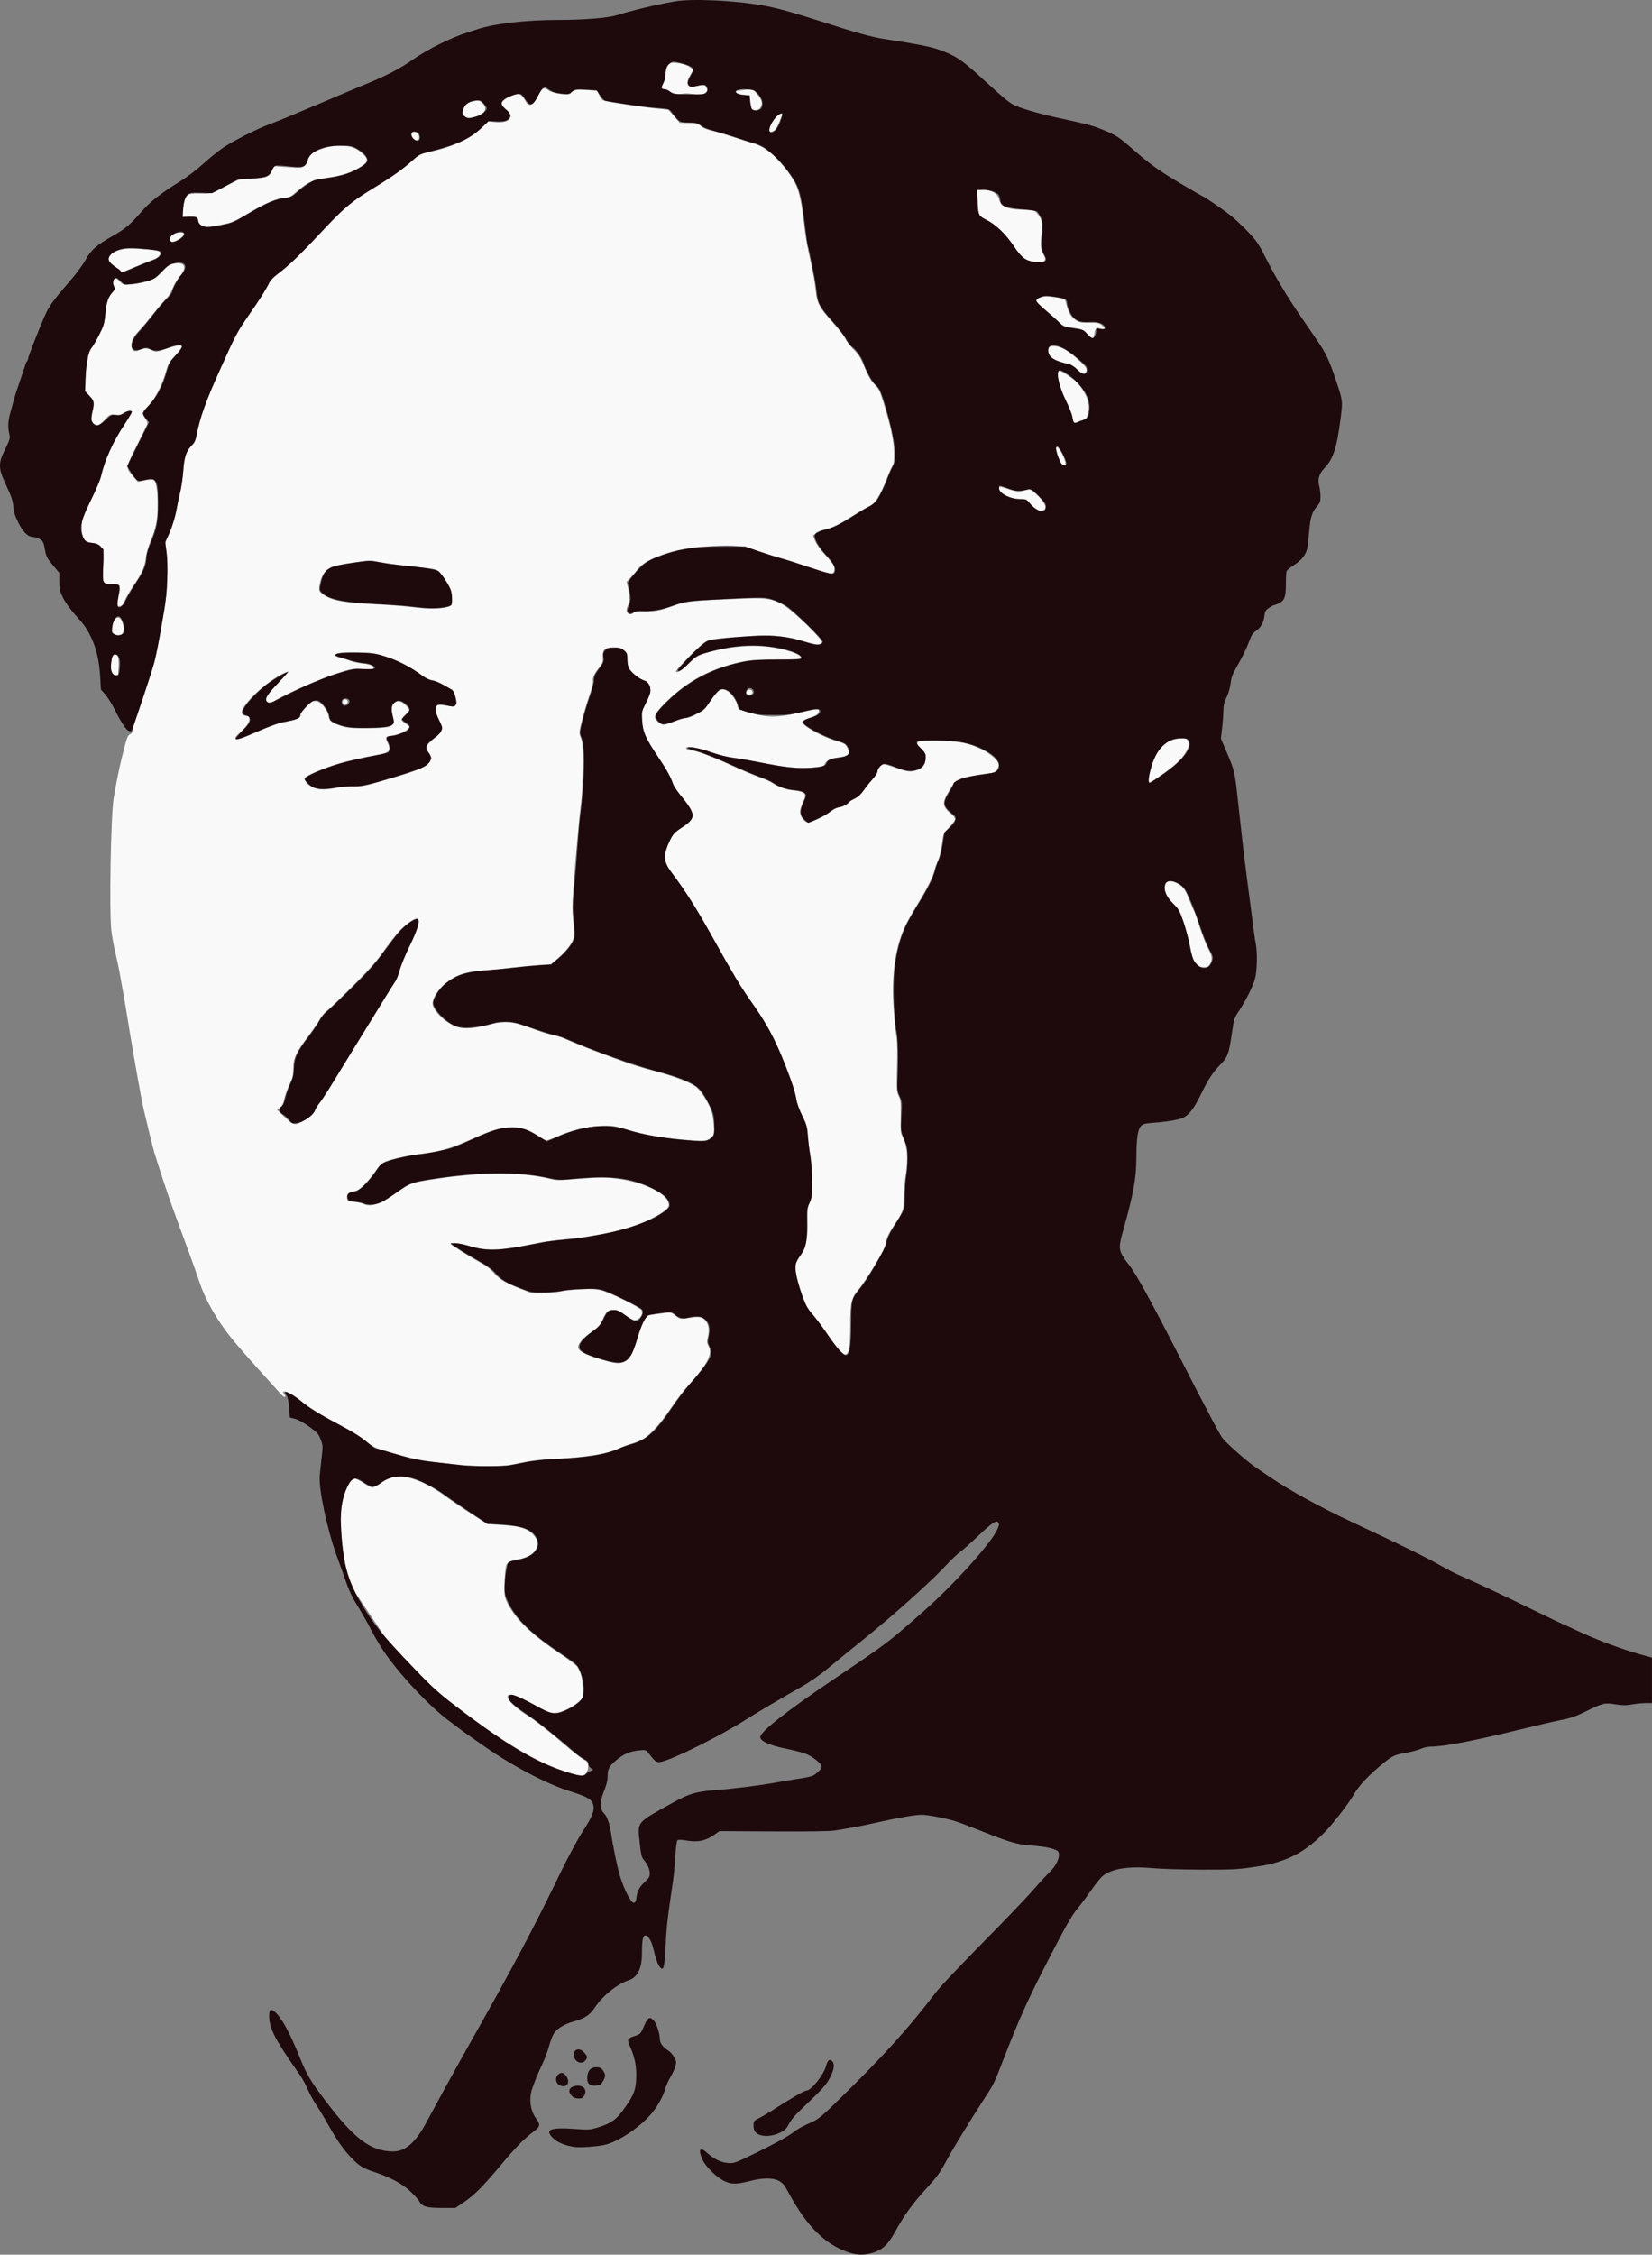 <?xml version="1.0" encoding="UTF-8" standalone="no"?>
<!-- Created with Inkscape (http://www.inkscape.org/) -->

<svg
   xmlns:dc="http://purl.org/dc/elements/1.1/"
   xmlns:cc="http://creativecommons.org/ns#"
   xmlns:rdf="http://www.w3.org/1999/02/22-rdf-syntax-ns#"
   xmlns:svg="http://www.w3.org/2000/svg"
   xmlns="http://www.w3.org/2000/svg"
   xmlns:sodipodi="http://sodipodi.sourceforge.net/DTD/sodipodi-0.dtd"
   xmlns:inkscape="http://www.inkscape.org/namespaces/inkscape"
   width="1480.179"
   height="2018.669"
   id="svg2"
   version="1.1"
   inkscape:version="0.48.4 r9939"
   sodipodi:docname="New document 1">
  <rect width="100%" height="100%" fill="#808080" stroke="none"/>
  <defs
     id="defs4" />
  <sodipodi:namedview
     id="base"
     pagecolor="#ffffff"
     bordercolor="#666666"
     borderopacity="1.0"
     inkscape:pageopacity="0.0"
     inkscape:pageshadow="2"
     inkscape:zoom="0.0875"
     inkscape:cx="100.05587"
     inkscape:cy="1535.3949"
     inkscape:document-units="px"
     inkscape:current-layer="layer1"
     showgrid="false"
     fit-margin-top="0"
     fit-margin-left="0"
     fit-margin-right="0"
     fit-margin-bottom="0"
     inkscape:window-width="475"
     inkscape:window-height="383"
     inkscape:window-x="65"
     inkscape:window-y="24"
     inkscape:window-maximized="0" />
  <g
     inkscape:label="Layer 1"
     inkscape:groupmode="layer"
     id="layer1"
     transform="translate(200.09,342.687)">
    <g
       transform="translate(3344.226,563.605)"
       id="g3816-3">
      <path
         inkscape:connector-curvature="0"
         style="fill:#faf9f9"
         d="m -2941.5,-850.094 c -0.758,0.049 -1.394,0.195 -1.906,0.375 -3.048,1.069 -5.006,5.654 -5.094,11.938 -0.031,2.232 -0.724,4.932 -1.531,6 -2.462,3.256 -1.924,5.438 1.344,5.438 1.583,0 3.483,0.738 4.219,1.625 2.099,2.529 5.069,3.346 9.406,2.625 2.2,-0.366 5.125,-0.608 6.5,-0.531 1.375,0.076 5,0.444 8.031,0.812 4.64,0.564 5.903,0.36 7.969,-1.312 2.212,-1.791 2.307,-2.263 1.188,-4.719 -1.317,-2.89 -1.346,-2.886 -10.938,-0.938 -6.483,1.317 -7.925,-2.838 -3.562,-10.281 l 2.688,-4.562 -2.531,-2.188 c -2.646,-2.276 -10.257,-4.296 -14.969,-4.281 -0.272,0 -0.56,-0.016 -0.812,0 z m -115.062,23.031 c -1.794,0.01 -3.196,1.677 -5,5.375 -4.785,9.805 -8.712,11.875 -11.781,6.188 -3.032,-5.618 -4.986,-7.046 -8.531,-6.281 -4.335,0.935 -9.769,3.776 -12.062,6.312 -1.881,2.079 -1.858,2.136 2.75,7.062 5.098,5.45 5.06,5.409 3.656,8.031 -1.51,2.822 -6.717,4.177 -13.25,3.438 l -5.813,-0.656 -5.219,4.906 c -12.139,11.428 -26.884,18.134 -51.438,23.375 -4.021,0.858 -6.55,2.317 -11.062,6.344 -9.988,8.912 -17.741,14.432 -33.844,24.188 -21.265,12.884 -24.574,15.652 -45.563,37.688 -23.46,24.63 -30.556,31.494 -40.031,38.812 -6.36,4.912 -8.344,7.17 -11.375,12.938 -2.018,3.84 -6.125,10.481 -9.125,14.75 -13.952,19.859 -18.886,28.215 -26.219,44.469 -4.287,9.502 -8.982,19.887 -10.437,23.062 -8.88,19.375 -14.752,36.688 -17.656,51.906 -0.785,4.114 -1.73,6.069 -3.438,7.188 -4.444,2.912 -7.432,11.078 -8.094,22.125 -0.554,9.245 -2.273,18.727 -7.625,42 -1.138,4.95 -3.605,12.325 -5.469,16.406 -3.286,7.196 -3.368,7.603 -2.281,13.5 1.353,7.337 1.372,32.392 0.031,42.094 -0.532,3.85 -2.35,14.875 -4.062,24.5 -1.712,9.625 -3.514,19.75 -4,22.5 -1.897,10.741 -5.454,22.419 -17.469,57.25 -2.514,7.288 -4.594,14.256 -4.594,15.5 0,1.379 -0.856,2.648 -2.219,3.25 -2.298,1.015 -2.974,2.971 -7.656,22 -2.323,9.441 -5.411,24.993 -7.062,35.5 -2.569,16.343 -4.028,100.945 -2.031,118.375 0.559,4.879 2.108,13.429 3.437,19 1.329,5.571 3.127,13.95 3.969,18.625 3.737,20.76 5.479,30.711 5.875,33.5 0.556,3.918 5.355,32.682 7.219,43.25 0.8,4.539 2.157,12.189 3,17 2.106,12.017 4.39,23.966 5.5,28.75 3.234,13.937 8.344,34.684 9.5,38.5 3.478,11.48 11.721,36.466 15,45.5 1.996,5.5 4.027,11.125 4.5,12.5 0.473,1.375 2.277,6.325 4.031,11 1.754,4.675 4.652,12.55 6.438,17.5 1.785,4.95 4.467,12.375 5.969,16.5 1.502,4.125 3.55,9.975 4.531,13 4.931,15.201 15.298,33.493 28,49.375 4.342,5.429 15.443,18.236 24.688,28.469 9.245,10.233 18.256,20.189 20,22.125 1.744,1.936 3.478,3.21 3.875,2.812 0.397,-0.397 0.18,-1.399 -0.5,-2.219 -4.562,-5.497 5.564,-1.567 14,5.438 7.117,5.909 17.935,12.591 34.344,21.219 8.31,4.37 18.422,10.509 22.469,13.625 9.79,7.537 9.364,7.353 27.125,12.531 19.757,5.76 29.901,7.435 63.5,10.625 10.045,0.954 32.057,0.98 38.5,0.031 3.025,-0.446 9.905,-1.757 15.281,-2.906 5.376,-1.149 15.501,-2.342 22.5,-2.656 32.436,-1.459 50.3,-4.286 62.719,-9.938 2.75,-1.251 7.7,-3.075 11,-4.031 3.3,-0.956 7.889,-2.817 10.188,-4.156 6.184,-3.603 15.775,-14.371 24.812,-27.812 4.4,-6.544 10.925,-15.114 14.5,-19.062 18.795,-20.762 22.976,-28.929 18.812,-36.875 -1.248,-2.381 -1.279,-3.659 -0.219,-8.219 1.536,-6.608 0.424,-11.538 -3.406,-15.094 -2.816,-2.615 -3.738,-2.645 -17.188,-0.719 -4.044,0.579 -4.906,0.306 -8.5,-2.562 -3.492,-2.787 -4.508,-3.114 -8,-2.562 -2.2,0.348 -6.812,0.918 -10.281,1.25 -5.578,0.534 -6.593,0.969 -8.594,3.719 -2.81,3.862 -4.55,8.224 -8.625,21.562 -2.594,8.491 -3.914,11.195 -6.906,14.188 -5.523,5.524 -8.617,5.712 -23.094,1.469 -12.425,-3.642 -19.544,-6.882 -21.281,-9.688 -1.927,-3.111 2.042,-8.611 10.719,-14.875 6.842,-4.939 8.542,-6.75 10.562,-11.219 3.579,-7.918 4.607,-8.843 9.906,-8.812 3.871,0.023 5.54,0.732 10.531,4.5 3.579,2.702 6.98,4.469 8.594,4.469 4.161,0 7.902,-5.433 6.062,-8.812 -1.37,-2.518 -28.646,-16.003 -36.094,-17.844 -5.067,-1.252 -9.146,-1.467 -18.5,-0.969 -6.6,0.351 -13.8,1.106 -16,1.656 -2.2,0.551 -9.175,1.262 -15.5,1.594 l -11.5,0.594 -11,-4.281 c -13.532,-5.263 -19.219,-8.693 -23.875,-14.375 -2.08,-2.539 -6.434,-5.946 -10.344,-8.094 -10.536,-5.787 -28.235,-16.887 -28.25,-17.719 -0.028,-1.596 8.834,-0.638 16.469,1.781 13.414,4.25 26.759,4.229 49,-0.094 4.4,-0.855 11.375,-2.225 15.5,-3.031 4.125,-0.807 14.025,-2.088 22,-2.875 38.573,-3.806 66.443,-11.317 84.781,-22.812 7.711,-4.834 8.743,-6.516 6.844,-11.062 -3.566,-8.534 -23.616,-17.481 -45.438,-20.281 -11.785,-1.512 -14.125,-1.528 -33.344,0.062 -18.826,1.557 -21.181,1.572 -26.5,0.156 -23.094,-6.148 -62.735,-6.175 -102.344,-0.062 -22.741,3.51 -23.777,3.895 -36.469,13.031 -13.228,9.523 -22.632,12.599 -28.656,9.375 -1.097,-0.587 -4.783,-1.374 -8.188,-1.75 -5.85,-0.645 -6.196,-0.844 -6.5,-3.5 -0.436,-3.806 1.08,-5.313 5.969,-5.969 5.068,-0.68 10.504,-5.688 18.75,-17.219 4.923,-6.884 6.396,-8.223 10.656,-9.812 5.823,-2.172 19.459,-5.167 27.938,-6.125 19.712,-2.226 29.861,-5.181 51.375,-14.969 26.265,-11.949 39.68,-12.455 55.375,-2.062 3.706,2.454 7.601,4.469 8.656,4.469 1.055,0 4.975,-1.383 8.719,-3.062 13.232,-5.937 25.81,-9.044 39,-9.656 11.769,-0.546 12.44,-0.464 24,3 17.519,5.249 33.181,7.91 57.094,9.656 13.201,0.964 15.372,0.651 18.906,-2.625 2.585,-2.396 2.629,-2.696 2.094,-11.125 -0.303,-4.77 -1.332,-10.713 -2.312,-13.188 -3.311,-8.362 -9.985,-18.414 -14.094,-21.219 -6.216,-4.242 -20.416,-9.534 -37.219,-13.906 -8.479,-2.206 -19.503,-5.534 -24.5,-7.375 -4.996,-1.841 -14.044,-5.117 -20.094,-7.312 -12.196,-4.426 -32.281,-12.508 -36.375,-14.625 -1.453,-0.751 -5.347,-1.863 -8.625,-2.469 -3.278,-0.606 -10.683,-2.866 -16.469,-5.031 -20.89,-7.816 -26.149,-8.404 -41.531,-4.562 -14.477,3.615 -22.146,4.176 -28.656,2.062 -9.173,-2.978 -19.779,-12.457 -21.781,-19.438 -1.237,-4.314 2.649,-11.73 9.344,-17.844 9.669,-8.83 18.636,-12.188 35.594,-13.344 6.875,-0.469 18.575,-1.583 26,-2.469 7.425,-0.886 18.286,-1.947 24.125,-2.344 l 10.625,-0.719 5.125,-4.281 c 7.484,-6.266 12.811,-12.672 14.75,-17.75 1.53,-4.005 1.555,-5.492 0.406,-14.188 -0.726,-5.498 -1.062,-14.236 -0.781,-20.188 0.927,-19.665 5.264,-69.369 7.938,-91 0.578,-4.675 1.113,-17.95 1.188,-29.5 0.116,-18.042 -0.11,-21.65 -1.656,-25.656 -1.783,-4.62 -1.795,-4.758 0.813,-15.375 1.448,-5.894 4.419,-15.88 6.594,-22.188 2.175,-6.307 3.716,-12.275 3.406,-13.25 -0.813,-2.561 1.056,-6.812 5.281,-11.969 3.311,-4.041 3.676,-5.048 3.469,-9.656 -0.273,-6.055 1.356,-8.112 6.719,-8.5 6.747,-0.488 9.928,0.118 12.625,2.438 2.37,2.038 2.691,2.992 2.531,7.5 -0.104,2.946 0.446,6.415 1.281,8.031 2.017,3.899 7.978,8.941 13.219,11.188 7.615,3.264 8.116,9.096 1.781,21.375 -3.452,6.692 -3.634,7.454 -3.219,14.625 0.538,9.295 3.76,16.683 13.656,31.312 8.225,12.159 12.498,19.74 14.156,25.125 0.678,2.2 3.397,6.498 6.031,9.562 6.22,7.236 10.65,13.864 11.469,17.125 0.993,3.955 -1.809,8.2 -7.75,11.812 -7.984,4.854 -10.442,7.647 -13.75,15.594 -3.187,7.656 -3.925,14.852 -1.906,18.625 0.617,1.152 4.153,6.188 7.844,11.188 8.967,12.146 18.96,27.885 29.25,46.094 4.662,8.25 12.615,22.353 17.688,31.344 9.495,16.829 16.234,27.384 26.906,42.156 12.906,17.863 30.831,58.502 34.688,78.625 0.801,4.177 3.186,10.8 5.781,16 4.143,8.301 4.476,9.552 5.062,19.375 0.345,5.775 1.31,14.1 2.125,18.5 0.815,4.4 1.481,13.53 1.5,20.281 0.03,10.42 -0.309,13.14 -2.219,18 -1.931,4.912 -2.193,7.281 -1.969,16.719 0.406,17.099 -1.64,25.688 -8.188,34.438 -4.339,5.798 -3.42,14.419 3.656,34.25 2.755,7.72 4.474,10.791 8.406,15.094 2.716,2.971 7.801,9.639 11.312,14.812 10.276,15.138 16.151,22.024 18.5,21.688 3.483,-0.499 4.439,-5.812 4.5,-25.375 0.067,-21.464 0.834,-24.853 7.656,-33.062 2.686,-3.232 8.475,-11.826 12.875,-19.125 10.757,-17.846 10.338,-16.994 11.531,-23.312 0.752,-3.986 2.626,-7.914 6.531,-13.781 8.958,-13.459 9.462,-14.813 9.469,-25.344 0,-5.109 0.678,-13.735 1.5,-19.188 2.58,-17.117 1.723,-27.429 -3,-36.562 -1.337,-2.586 -1.563,-5.735 -1.313,-17.344 0.269,-12.477 0.043,-14.671 -1.687,-18.188 -2.091,-4.252 -2.088,-4.552 -1.438,-34.5 0.19,-8.733 -0.174,-16.886 -0.906,-20.5 -0.669,-3.3 -1.718,-13.98 -2.344,-23.75 -1.853,-28.915 1.059,-51.776 9.031,-70.75 1.589,-3.783 6.984,-13.576 12,-21.781 9.407,-15.386 14.37,-25.232 15.625,-31.062 0.397,-1.843 1.77,-5.668 3.062,-8.5 1.353,-2.965 2.87,-9.165 3.562,-14.594 1.201,-9.413 1.192,-9.411 6.531,-15.219 2.941,-3.199 5.344,-6.535 5.344,-7.406 0,-0.871 -1.18,-2.554 -2.625,-3.75 -8.886,-7.356 -9.381,-10.34 -3.469,-20.5 5.325,-9.15 7.051,-10.778 13.25,-12.656 4.181,-1.266 23.001,-4.393 27.094,-4.5 1.835,-0.048 4.75,-4.292 4.75,-6.906 0,-6.333 -15.742,-16.381 -31.031,-19.812 -5.291,-1.187 -12.4,-1.703 -24.437,-1.75 -15.788,-0.061 -17.007,0.084 -17.344,1.812 -0.232,1.19 0.911,2.905 3.188,4.781 4.324,3.564 5.452,7.973 3.312,13.094 -1.849,4.425 -4.979,6.548 -10.781,7.344 -3.595,0.493 -6.535,-0.106 -15.188,-3.094 -10.072,-3.478 -10.878,-3.597 -13.125,-2.125 -1.327,0.87 -2.713,3.025 -3.094,4.844 -0.378,1.806 -2.378,5.081 -4.438,7.281 -2.059,2.2 -4.79,5.575 -6.062,7.5 -3.835,5.8 -8.144,9.903 -11.656,11.062 -1.827,0.603 -3.344,1.516 -3.344,2.031 0,1.52 -6.261,4.902 -9.094,4.906 -1.437,0 -4.362,1.428 -6.5,3.156 -2.138,1.728 -7.646,4.915 -12.25,7.094 -7.546,3.572 -8.622,3.846 -10.844,2.656 -2.901,-1.552 -5.312,-5.763 -5.312,-9.312 0,-1.386 1.139,-5.018 2.531,-8.062 3.859,-8.437 2.725,-9.737 -9.688,-10.969 -5.957,-0.591 -13.186,-3.246 -17.844,-6.562 -1.526,-1.086 -6.711,-3.361 -11.531,-5.062 -4.82,-1.701 -16.472,-6.646 -25.875,-10.969 -16.467,-7.571 -30.88,-12.969 -34.625,-12.969 -2.618,0 -4.969,-1.06 -4.969,-2.25 0,-1.992 12.392,0.146 23.5,4.062 6.255,2.205 14.02,4.176 18,4.562 3.85,0.374 12.4,1.771 19,3.094 19.77,3.962 28.552,5.369 37.5,6.031 10.189,0.754 25.26,-0.75 25.875,-2.594 1.147,-3.441 5.02,-5.745 10.75,-6.375 10.678,-1.174 12.675,-3.002 9.844,-8.969 -1.556,-3.279 -2.389,-3.777 -10.312,-6.156 -12.826,-3.852 -30.156,-13.581 -30.156,-16.938 0,-0.714 2.138,-2.06 4.75,-2.969 7.699,-2.679 9.755,-3.935 10.094,-6.281 0.416,-2.889 -1.107,-2.88 -14.094,0.188 -22.592,5.337 -30.466,5.527 -47.094,1.062 -9.424,-2.53 -11.641,-3.748 -11.656,-6.344 -0.019,-3.285 -5.776,-11.689 -9.312,-13.594 -2.891,-1.557 -3.982,-1.715 -6.031,-0.781 -2.463,1.122 -8.223,7.948 -12.156,14.438 -2.28,3.762 -14.327,10.73 -18.656,10.781 -1.471,0.017 -6.067,1.381 -10.187,3.031 -4.121,1.65 -8.592,3 -9.938,3 -2.649,0 -7.719,-4.393 -7.719,-6.688 0,-2.998 3.127,-7.169 11.219,-14.938 18.881,-18.126 39.076,-28.773 65.469,-34.531 8.189,-1.787 13.445,-2.158 31.75,-2.281 15.069,-0.102 22.058,-0.487 22.312,-1.25 1.09,-3.269 -14.986,-8.637 -31,-10.344 -13.169,-1.403 -29.968,-0.111 -45.25,3.5 -14.4,3.402 -17.074,4.71 -24.5,11.969 -6.253,6.112 -11,8.957 -11,6.594 0,-1.552 20.402,-22.33 25.156,-25.625 3.468,-2.404 5.587,-2.889 17.656,-4.094 7.538,-0.752 21.113,-1.614 30.188,-1.906 17.632,-0.567 27.647,0.678 43.5,5.469 8.561,2.587 13.342,2.753 14.219,0.469 0.969,-2.526 -26.251,-28.892 -34.719,-33.625 -10.579,-5.913 -15.339,-6.564 -39.531,-5.562 -43.366,1.794 -46.986,2.215 -60.656,6.969 -11.293,3.927 -13.145,4.263 -22.5,4.312 -6.762,0.036 -10.609,0.484 -11.438,1.312 -3.708,3.708 -7.957,-0.755 -5.406,-5.688 1.83,-3.539 1.987,-10.014 0.375,-17 l -1.187,-5.125 4,-4.219 c 2.195,-2.321 5.232,-5.944 6.781,-8.062 4.356,-5.957 23.833,-14.236 39.375,-16.719 3.595,-0.574 6.838,-1.19 7.188,-1.406 0.35,-0.216 8.604,-0.888 18.344,-1.469 21.185,-1.262 27.031,-0.588 43.375,4.875 6.489,2.169 15.381,4.9 19.781,6.094 4.4,1.194 16.03,4.862 25.812,8.156 9.782,3.294 18.432,5.751 19.25,5.438 2.025,-0.777 2.801,-3.12 2.031,-6.188 -0.353,-1.406 -3.906,-6.066 -7.875,-10.344 -4.373,-4.712 -7.965,-9.671 -9.125,-12.594 l -1.906,-4.812 2.594,-2.25 c 1.436,-1.235 4.976,-2.76 7.844,-3.375 7.316,-1.569 11.655,-3.682 25.375,-12.281 6.6,-4.137 12.984,-7.811 14.188,-8.188 4.943,-1.547 9.667,-8.85 15.906,-24.656 2.052,-5.197 4.402,-10.511 5.25,-11.812 1.162,-1.782 1.504,-4.794 1.375,-12.25 -0.183,-10.596 -3.059,-23.969 -9.75,-45.406 -2.879,-9.225 -4.083,-11.659 -7.312,-14.812 -3.996,-3.902 -5.86,-7.225 -10.75,-19.156 -2.058,-5.023 -4.413,-8.553 -8.344,-12.5 -3.013,-3.025 -6.487,-7.544 -7.75,-10.062 -1.263,-2.518 -6.317,-9.01 -11.219,-14.406 -11.622,-12.793 -13.81,-16.89 -15.031,-28.156 -0.976,-9.006 -1.851,-13.802 -6.312,-34.375 -1.372,-6.325 -3.024,-16 -3.656,-21.5 -3.247,-28.23 -5.254,-36.185 -11.531,-45.625 -10.538,-15.847 -22.36,-26.643 -32.562,-29.75 -2.474,-0.754 -11.25,-3.577 -19.5,-6.25 -8.25,-2.673 -17.475,-5.382 -20.5,-6.031 -3.025,-0.649 -6.4,-1.937 -7.5,-2.875 -3.724,-3.177 -6.327,-3.969 -13.312,-3.969 l -6.969,0 -5.062,-5.844 -5.063,-5.812 -10.781,-1.125 c -18.557,-1.93 -46.685,-6.3 -48.094,-7.469 -0.741,-0.615 -2.191,-2.767 -3.219,-4.781 l -1.875,-3.656 -9.125,-0.656 c -9.235,-0.655 -12.257,-0.02 -14.531,3.062 -1.554,2.106 -15.802,0.131 -19.656,-2.719 -1.535,-1.135 -2.736,-1.722 -3.812,-1.719 z m 186.625,0.562 -7.062,0.688 c -3.883,0.383 -7.415,0.913 -7.875,1.188 -1.79,1.067 1.612,2.749 6.594,3.25 l 5.219,0.531 0.656,5.281 c 0.354,2.898 1.207,5.939 1.906,6.781 1.873,2.256 6.136,1.376 7.812,-1.625 1.95,-3.491 0.87,-7.09 -3.594,-12.031 l -3.656,-4.062 z m -247,10.25 c -1.182,0.028 -2.61,0.324 -4.531,0.875 -5.283,1.515 -8.094,4.732 -8.094,9.25 0,3.569 1.192,4.972 4.812,5.719 0.169,0.035 2.419,-0.46 5,-1.094 9.719,-2.386 12.816,-7.309 7.75,-12.375 -1.681,-1.681 -2.967,-2.422 -4.938,-2.375 z m 272,11.906 c -2.831,0 -10.625,10.972 -10.625,14.969 0,1.302 2.59,1.336 4.969,0.062 0.999,-0.535 2.998,-3.904 4.438,-7.5 3.052,-7.625 3.033,-7.531 1.219,-7.531 z m -328.688,16 c -2.455,0 -2.605,3.617 -0.25,6.219 2.128,2.351 4.728,1.924 5.125,-0.844 0.364,-2.539 -2.204,-5.375 -4.875,-5.375 z m -68.188,12.656 c -5,0.11 -8.592,0.753 -12.75,2.156 -9.687,3.269 -12.715,5.459 -13.938,10 -0.576,2.138 -1.947,4.71 -3.062,5.719 -2.193,1.985 -3.417,2.04 -18.125,0.938 l -9.625,-0.719 -1.219,3.656 c -1.923,5.827 -4.716,7.005 -18.063,7.594 -10.87,0.479 -12.099,0.75 -18.062,3.938 -18.76,10.027 -17.389,9.567 -28.031,9.312 -12.08,-0.289 -13.854,0.952 -15.312,10.75 -0.368,2.475 -0.911,5.812 -1.219,7.406 l -0.562,2.906 6.125,-0.562 c 6.591,-0.598 9.094,0.586 9.094,4.281 0,2.618 3.786,4.973 7.969,4.969 1.94,0 7.88,-0.845 13.188,-1.875 8.494,-1.648 10.949,-2.645 20.5,-8.375 18.657,-11.193 29.336,-15.75 36.969,-15.75 2.509,0 4.671,-1.253 9.469,-5.438 9.774,-8.524 14.218,-10.476 28.219,-12.5 12.998,-1.879 21.364,-4.71 29.656,-10.031 6.352,-4.076 6.563,-6.437 1.063,-11.406 -6.017,-5.436 -10.267,-6.911 -20.031,-6.969 -0.777,-0.005 -1.536,-0.016 -2.25,0 z m 579.156,39.531 c -0.446,0 -0.89,0.01 -1.344,0.031 l -4.969,0.281 0.313,9.969 c 0.162,5.489 0.703,10.786 1.219,11.75 0.516,0.964 3.35,2.88 6.312,4.281 7.471,3.534 18.174,13.784 25,23.938 3.16,4.7 7.15,9.553 8.875,10.781 4.743,3.377 16.626,4.809 18.75,2.25 1.062,-1.28 0.868,-2.245 -1.031,-5.625 -2.515,-4.474 -2.87,-8.789 -1.594,-19 1.083,-8.667 0.155,-13.105 -3.594,-17.375 -2.851,-3.247 -3.45,-3.483 -9.187,-3.531 -17.98,-0.15 -23.626,-2.31 -25.344,-9.781 -1.06,-4.611 -6.719,-7.915 -13.406,-7.969 z m -720.219,38.094 c -3.145,0.073 -7.565,1.63 -8.75,3.844 -2.883,5.387 2.396,6.132 8.812,1.25 1.788,-1.36 3.25,-2.929 3.25,-3.469 0,-1.199 -1.426,-1.669 -3.312,-1.625 z m -45.188,14.312 c -11.319,0.011 -21.477,6.053 -18.656,11.094 1.06,1.894 11.291,10.259 12.188,9.969 0.29,-0.094 5.465,-2.217 11.5,-4.75 6.035,-2.533 13.131,-5.391 15.75,-6.344 4.869,-1.771 7.161,-4.307 6.187,-6.844 -0.597,-1.557 -14.262,-3.137 -26.969,-3.125 z m 43.031,13.188 c -0.985,0.012 -2.088,0.124 -3.313,0.344 -3.901,0.701 -5.576,1.775 -9.719,6.219 -2.75,2.95 -6.125,6.044 -7.5,6.875 -3.857,2.332 -12.899,4.665 -20.875,5.406 -7.192,0.668 -7.231,0.664 -10.625,-2.625 -2.869,-2.78 -3.641,-3.107 -4.938,-2.031 -1.851,1.536 -2,4.348 -0.344,7 1.018,1.63 0.878,2.317 -0.937,4.25 -3.726,3.966 -6.062,10.851 -6.813,20.125 -0.615,7.605 -1.315,10.079 -5.125,17.906 -2.432,4.998 -5.751,10.762 -7.375,12.812 -1.704,2.151 -2.966,4.946 -2.969,6.594 0,1.571 -0.412,4.419 -0.906,6.344 -0.494,1.925 -1.137,8.393 -1.437,14.375 l -0.563,10.875 4.094,4.031 c 3.913,3.874 4.027,4.206 3.438,8.875 -1.98,15.667 -2.012,14.459 0.5,16.219 3.498,2.45 4.494,2.085 9.875,-3.469 4.736,-4.888 5.105,-5.059 8.969,-4.406 3.158,0.533 4.758,0.23 7.406,-1.406 3.689,-2.28 7.625,-2.77 7.625,-0.938 0,0.637 -2.638,5.25 -5.875,10.25 -11.378,17.576 -17.673,31.026 -20.656,44.219 -0.908,4.015 -4.948,13.93 -9.75,23.875 -8.087,16.747 -8.217,17.128 -8.219,24.688 0,9.821 2.026,13.056 8.625,13.875 10.583,1.314 12.362,5.503 10.438,24.5 -1.128,11.141 -0.35,12.438 7.5,12.438 5.377,0 6.094,0.244 7.094,2.438 0.865,1.899 0.771,3.552 -0.5,7.438 -0.899,2.748 -1.656,6.179 -1.656,7.625 0,2.247 0.396,2.583 2.625,2.312 2.062,-0.25 2.96,-1.265 4.312,-4.844 0.941,-2.489 4.503,-8.614 7.906,-13.625 7.778,-11.452 10.091,-16.676 11.125,-25.125 0.452,-3.689 2.138,-9.869 3.75,-13.719 5.424,-12.95 6.788,-19.794 6.75,-34 -0.037,-13.649 -1.398,-20.872 -4.094,-21.906 -0.885,-0.34 -4.316,-0.058 -7.625,0.625 l -6,1.25 -3.844,-4.469 c -7.277,-8.449 -7.342,-7.75 2.719,-27.781 4.89,-9.736 9.188,-18.468 9.562,-19.375 0.422,-1.022 -0.244,-2.896 -1.75,-4.938 -3.247,-4.402 -3.062,-5.899 1.156,-9.969 7.544,-7.277 13.81,-19.254 18,-34.344 1.298,-4.675 2.865,-7.203 7.531,-12.219 9.161,-9.848 7.627,-11.2 -7.094,-6.281 -9.773,3.265 -9.982,3.302 -13.5,1.625 -4.425,-2.11 -7.755,-2.173 -11.594,-0.188 -4.211,2.177 -6.938,0.549 -6.938,-4.125 0,-4.377 2.176,-8.613 6.656,-13.094 1.902,-1.902 7.654,-8.738 12.781,-15.156 5.127,-6.418 10.698,-12.927 12.375,-14.5 1.677,-1.573 4.039,-5.512 5.25,-8.75 1.211,-3.238 3.96,-7.915 6.125,-10.375 6.184,-7.025 5.239,-11.834 -1.656,-11.75 z m 777.719,29.656 c -1.282,0.049 -2.372,0.208 -3.375,0.5 -6.762,1.97 -6.646,3.249 0.781,9.719 3.692,3.217 9.305,8.257 12.5,11.219 5.648,5.236 6.07,5.433 14.594,6.75 8.325,1.286 8.935,1.573 12.25,5.406 4.176,4.828 6.383,4.811 6.844,-0.031 0.449,-4.718 1.807,-6.264 4.344,-4.906 1.085,0.581 2.737,0.764 3.656,0.406 1.431,-0.557 1.277,-0.985 -1.125,-3.062 -2.511,-2.172 -3.753,-2.438 -11.625,-2.438 -8.135,0 -9.076,-0.231 -12.812,-2.938 -3.971,-2.877 -5.756,-6.207 -7.969,-15.031 -0.866,-3.454 -0.852,-3.44 -9.312,-4.781 -3.901,-0.618 -6.614,-0.894 -8.75,-0.812 z m 6.75,44.562 c -4.473,0 -5.551,1.768 -3.969,6.562 1.405,4.257 4.383,6.112 13.562,8.406 6.022,1.505 8.395,2.672 11.938,5.938 4.805,4.429 5.473,4.715 7.281,2.906 2.142,-2.142 1.275,-4.304 -3.562,-8.938 -11.168,-10.697 -18.249,-14.875 -25.25,-14.875 z m 5.594,22 c -3.641,0 -0.85,13.706 5.313,26.062 2.739,5.493 5.5,12.459 6.125,15.469 1.112,5.357 2.445,6.617 4.687,4.375 0.609,-0.609 2.599,-1.409 4.438,-1.781 2.845,-0.576 3.562,-1.34 4.719,-4.969 2.694,-8.447 -0.203,-17.35 -9.125,-28.188 -2.111,-2.564 -14.486,-10.969 -16.156,-10.969 z m -2.781,68.094 c -0.147,0.01 -0.296,0.078 -0.406,0.188 -1.167,1.157 3.447,14.514 5.406,15.656 2.332,1.36 3.188,1.306 3.188,-0.25 0,-4.603 -5.983,-15.672 -8.188,-15.594 z m -50.656,35.875 c -0.399,-0.014 -0.643,0.034 -0.719,0.156 -2.424,3.922 9.317,10.875 18.375,10.875 5.269,0 5.699,0.192 10.219,4.906 2.59,2.702 5.779,5.097 7.094,5.312 3.216,0.526 5.875,-0.875 5.875,-3.094 0,-2.583 -5.01,-9.166 -9.969,-13.094 -3.91,-3.097 -4.461,-3.264 -7.438,-2.188 -4.877,1.764 -9.82,1.41 -17.062,-1.219 -2.706,-0.982 -5.178,-1.613 -6.375,-1.656 z m -565.5,66.281 c 3.141,-0.063 5.545,0.32 9.844,1.094 4.95,0.89 13.275,2.099 18.5,2.656 24.045,2.565 28.726,3.165 31.656,4.094 3.218,1.02 7.725,6.822 12.375,15.938 2.456,4.814 3.215,14.129 1.312,16.031 -3.097,3.097 -19.434,3.686 -36.844,1.344 -5.5,-0.74 -20.35,-1.819 -33,-2.406 -25.487,-1.183 -35.73,-3.032 -43.469,-7.812 -5.178,-3.198 -5.566,-4.256 -4.063,-11.5 1.317,-6.345 5.707,-12.103 10.844,-14.25 1.983,-0.829 10.378,-2.439 18.656,-3.594 7.189,-1.003 11.047,-1.531 14.188,-1.594 z m -224.75,50.719 c -2.223,0.03 -4.493,3.2 -5.375,8.688 -0.578,3.598 -0.365,4.356 1.625,5.75 2.671,1.871 4.234,1.992 6.906,0.562 2.371,-1.269 2.605,-6.462 0.5,-11.5 -1.008,-2.411 -2.322,-3.518 -3.656,-3.5 z m 209.156,31.125 c 8.094,-0.047 17.739,0.505 22.25,1.531 14.249,3.241 26.664,8.924 39,17.781 4.588,3.295 8.881,5.594 10.375,5.594 2.68,0 9.072,2.931 16.062,7.344 4.432,2.798 6.711,7.861 6.062,13.469 -0.273,2.363 -0.72,2.656 -3.812,2.531 -1.925,-0.078 -5.386,-0.469 -7.719,-0.875 -7.828,-1.364 -9.315,3.062 -4.219,12.531 4.011,7.452 3.857,10.507 -0.656,14.406 -7.752,6.698 -10.406,9.442 -10.406,10.844 0,0.803 1.125,3.13 2.5,5.156 1.375,2.026 2.5,4.087 2.5,4.594 0,0.506 -1.359,2.502 -3.031,4.406 -3.356,3.822 -9.139,6.26 -27.969,11.906 -27.098,8.125 -33.286,9.581 -39,9.031 -3.097,-0.298 -9.54,0.162 -14.75,1.062 -11.191,1.935 -15.499,1.953 -20.75,0.094 -3.931,-1.393 -8.459,-5.794 -8.469,-8.219 -0.01,-2.33 15.613,-9.172 31.562,-13.812 8.036,-2.338 22.68,-5.605 35.781,-7.969 8.855,-1.598 10.474,-4.028 7.062,-10.625 -1.929,-3.73 -1.237,-5.875 1.875,-5.875 6.429,0 17.688,-5.239 17.688,-8.219 0,-0.473 -1.575,-1.77 -3.5,-2.906 -1.925,-1.136 -3.5,-2.68 -3.5,-3.438 0,-0.757 1.575,-2.811 3.5,-4.562 1.925,-1.752 3.5,-3.608 3.5,-4.125 0,-0.517 -1.505,-2.474 -3.375,-4.344 -6.795,-6.795 -13.616,-3.221 -12.156,6.375 1.626,10.692 1.445,11.563 -2.812,12.969 -2.454,0.81 -9.737,1.281 -20,1.312 -13.512,0.041 -17.215,-0.27 -22.656,-1.969 -8.695,-2.715 -10.589,-4.22 -11.344,-8.938 -0.726,-4.542 -5.992,-11.614 -9.656,-12.969 -1.378,-0.509 -3.403,-0.594 -4.5,-0.188 -2.944,1.091 -11.5,10.63 -11.5,12.812 0,2.463 -3.517,3.964 -13.031,5.625 -7.372,1.287 -14.736,4.021 -32.469,11.969 -13.012,5.832 -16.31,4.395 -7.469,-3.219 8.029,-6.914 10.292,-14.188 4.437,-14.188 -1.319,0 -2.826,-0.85 -3.375,-1.875 -3.112,-5.815 22.152,-29.893 38.563,-36.75 3.612,-1.509 3.711,-1.514 2.312,0.25 -0.8,1.008 -4.563,5.017 -8.344,8.875 -8.358,8.529 -11.89,13.607 -11.031,15.844 0.685,1.786 5.361,2.29 6.969,0.75 3.557,-3.406 38.881,-19.315 53.938,-24.281 16.367,-5.398 18.587,-5.778 26.438,-4.562 5.408,0.837 7.41,0.841 8.312,-0.062 2.2,-2.2 -1.449,-4.202 -9.312,-5.094 -4.09,-0.464 -9.012,-1.503 -10.938,-2.312 -1.925,-0.809 -5.868,-2.021 -8.781,-2.719 -5.728,-1.372 -6.418,-3.15 -1.625,-4.188 2.316,-0.501 6.613,-0.753 11.469,-0.781 z m -211.562,1.906 c -3.461,0 -5.581,11.004 -3.062,15.875 1.457,2.817 5.394,4.469 5.656,2.375 0.052,-0.412 0.261,-3.883 0.438,-7.719 0.336,-7.281 -0.614,-10.531 -3.031,-10.531 z m 567.906,31.406 c -0.261,0.02 -0.523,0.088 -0.781,0.188 -0.895,0.343 -1.625,1.459 -1.625,2.5 0,2.29 4.493,2.685 5.344,0.469 0.63,-1.641 -1.112,-3.298 -2.937,-3.156 z m -362.281,8.75 c -0.479,0.051 -0.932,0.275 -1.312,0.656 -1.524,1.524 -0.129,4.398 1.938,4 0.958,-0.184 1.878,-1.105 2.062,-2.062 0.298,-1.55 -1.252,-2.748 -2.688,-2.594 z m 751.906,34.875 c -0.267,-0.008 -0.548,0.018 -0.875,0.031 -0.872,0.036 -1.963,0.162 -3.406,0.312 -13.223,1.382 -20.931,9.749 -25.844,28.125 -2.077,7.767 -2.366,11.5 -0.938,11.5 0.521,0 6.442,-3.938 13.156,-8.75 12.495,-8.956 17.953,-14.608 21.281,-22 1.803,-4.004 1.793,-4.298 0.125,-6.844 -1.092,-1.667 -1.633,-2.317 -3.5,-2.375 z m -12.75,127.938 c -2.849,0.121 -4.281,2.298 -4.281,6.531 0,4.905 3.972,11.725 9.094,15.625 2.875,2.189 4.052,4.401 7.156,13.5 2.042,5.985 4.667,15.825 5.844,21.875 3.091,15.892 5.531,19.5 13.125,19.5 3.143,0 4.003,-0.466 5.281,-2.938 2.257,-4.365 1.881,-6.945 -1.969,-14.094 -1.911,-3.55 -5.321,-12.319 -7.594,-19.469 -2.273,-7.15 -4.501,-13.45 -4.938,-14 -0.436,-0.55 -2.211,-4.665 -3.938,-9.156 -3.718,-9.672 -5.897,-12.724 -11.094,-15.375 -2.748,-1.402 -4.978,-2.073 -6.687,-2 z m -674.594,33.469 c 0.161,0.014 0.296,0.057 0.406,0.125 2.576,1.592 0.049,10.697 -6.656,24.031 -3.63,7.219 -7.609,16.657 -8.844,21 -1.94,6.823 -5.778,13.611 -28.25,49.906 -14.302,23.1 -29.534,47.85 -33.844,55 -4.31,7.15 -8.752,14.024 -9.875,15.281 -1.123,1.257 -3.164,4.354 -4.562,6.875 -1.784,3.216 -4.203,5.558 -8.062,7.875 -9.364,5.623 -10.413,5.499 -18.5,-2.125 l -7,-6.594 2.656,-2.156 c 1.886,-1.537 2.997,-3.781 3.812,-7.781 0.63,-3.091 2.693,-8.846 4.594,-12.812 2.962,-6.18 3.438,-8.248 3.438,-14.469 0,-9.064 2.663,-14.731 13.594,-29.094 4.186,-5.5 8.65,-12.045 9.938,-14.562 1.287,-2.518 4.055,-5.902 6.156,-7.5 2.101,-1.598 12.626,-11.672 23.375,-22.406 14.802,-14.782 21.554,-22.405 27.875,-31.375 4.59,-6.514 10.787,-14.456 13.75,-17.656 5.662,-6.116 13.579,-11.776 16,-11.562 z m -15.875,499.594 c -5.675,0.021 -10.502,1.932 -16.594,6 -3.273,2.185 -6.638,3.969 -7.469,3.969 -0.831,0 -4.205,-1.8 -7.5,-4 -3.295,-2.2 -6.903,-4 -8.031,-4 -4.713,0 -9.688,10.342 -11.937,24.875 -1.486,9.594 -1.458,11.745 0.125,29 2.177,23.74 4.354,32.381 12.125,48.094 l 26.375,39.281 c 6.952,8.069 15.749,17.554 27.594,29.906 15.469,16.132 20.883,20.964 38.5,34.438 38.472,29.423 71.207,48.839 95,56.312 15.739,4.944 16.97,5.023 19.562,1.344 1.26,-1.788 1.852,-4.011 1.656,-6.344 -0.248,-2.957 -0.916,-3.866 -3.687,-5.188 -1.85,-0.882 -8.003,-5.581 -13.688,-10.438 -17.881,-15.276 -30.089,-24.896 -37.844,-29.812 -17.267,-10.947 -23.143,-21.606 -9.344,-16.969 2.664,0.895 10.652,4.804 17.719,8.688 11.794,6.481 13.231,7.011 17.5,6.594 5.77,-0.564 15.039,-5.027 20.5,-9.875 l 4.125,-3.688 -0.094,-8.344 c -0.102,-8.24 -1.742,-14.668 -4.969,-19.594 -0.815,-1.244 -7.636,-6.395 -15.188,-11.438 -22.376,-14.942 -35.955,-27.09 -43.594,-39.031 -6.439,-10.065 -6.999,-12.476 -6.344,-26.344 0.321,-6.792 1.059,-13.289 1.656,-14.406 1.524,-2.848 4.327,-4.097 11.156,-5.062 6.895,-0.975 12.334,-4.035 15,-8.406 2.472,-4.054 2.376,-7.248 -0.281,-11.125 -5.056,-7.379 -12.446,-10.065 -30.406,-11.062 l -12.594,-0.719 -14.219,-9.156 c -7.819,-5.049 -18.289,-12.171 -23.25,-15.812 -10.738,-7.881 -20.625,-13.069 -30,-15.75 -4.448,-1.272 -8.157,-1.95 -11.562,-1.938 z"
         id="path3004-8-2" />
      <path
         sodipodi:nodetypes="sscscsscsssssssccssssscscscsccsssssssssssssssssscscssssscssssssssssssssssssssssssccsccssssssccscssscccssssssssscssssscscssccccccssssssssccsssscccscscssccsccsscscsccsssscssssssssssssssssssssssscccsssssscssscssscssscsscssscsscscsssscccssscsssscscssssscccssscscssssssssssscscssscssscscsssssssssssssssssssssssssssscssscssscscssscscssssscscscsssssssssssssscsssssssssssscssssssssssssssscsssssssscssssscsssssssssssssssssssssssssssssssssssssssssssssssssssssccsssscsssssssssscccssssssssssscsccsccsssccssscsssscccscsssscccssssscsssssssssscsssccssscscsssssssssssscssssssssssscssccssccssccsssssscssscsscsssssssssccsssscscscssssssscsccsssssssssscsssssscccsssssssssssscssssssssssssscssssssssssssscssscsscccsssssssscssscssssssssssssssscsscsssssscssscssssssssccsccscsscssssccsssscsssssssssssssscccssscsssccsssssccsccssssssssssscscscssscssscsssscccsssssssssscscsssccssscsscsscsscsssscsssssccscsssssssccssssscsssssscssscscscsssssscssssssscsssscssssssssssssssscssssssssssssssssssssscccssccssassssssssss"
         inkscape:connector-curvature="0"
         id="path2998-2-1"
         d="m -2783.136,1110.617 c -21.336,-6.779 -38.295,-23.403 -54.401,-53.329 -3.914,-7.273 -5.425,-9.133 -8.907,-10.963 -5.545,-2.915 -14.345,-2.859 -26.12,0.165 -12.155,3.122 -16.805,3.041 -23.562,-0.414 -6.853,-3.503 -16.221,-12.955 -18.946,-19.116 -3.851,-8.706 -2.101,-11.486 3.848,-6.111 6.41,5.791 12.521,8.838 18.837,9.39 5.568,0.487 6.283,0.246 22.554,-7.606 18.576,-8.964 31.364,-15.956 36.696,-20.064 4.082,-3.145 7.031,-4.759 16.221,-8.878 5.796,-2.598 9.229,-5.463 24.953,-20.829 38.679,-37.797 61.68,-63.208 85.375,-94.316 5.034,-6.609 19.689,-22.03 58.444,-61.5 11.881,-12.1 25.5,-26.5 30.265,-32 4.765,-5.5 11.159,-12.416 14.21,-15.37 6.193,-5.995 9.655,-14.165 7.617,-17.973 -1.341,-2.506 -11.431,-4.845 -24.164,-5.603 -11.835,-0.705 -19.797,-3.02 -44.92,-13.062 -10.725,-4.287 -21.75,-8.413 -24.5,-9.169 -10.207,-2.805 -23.877,-5.323 -28.895,-5.323 -5.852,0 -21.09,2.64 -40.765,7.063 -12.321,2.769 -19.163,4.063 -37.058,7.003 -4.423,0.727 -23.212,1.011 -55,0.831 l -48.282,-0.273 -5.241,3.615 c -7.353,5.071 -14.305,6.48 -23.966,4.857 -5.247,-0.882 -7.841,-0.947 -8.572,-0.216 -0.577,0.577 -1.406,7.027 -1.843,14.335 -0.437,7.308 -1.248,16.436 -1.801,20.286 -0.553,3.85 -1.693,11.725 -2.532,17.5 -2.924,20.127 -3.484,25.615 -4.426,43.364 -1.015,19.133 -1.818,21.902 -5.163,17.808 -1.805,-2.209 -3.414,-6.847 -6.01,-17.328 -1.524,-6.152 -4.466,-10.844 -6.8,-10.844 -2.351,0 -3.111,3.972 -3.156,16.5 -0.048,13.092 -4.024,21.037 -11.816,23.608 -10.475,3.457 -23.544,14.039 -30.673,24.836 -4.345,6.58 -8.626,9.282 -19.761,12.469 -7.611,2.179 -13.795,6.016 -16.607,10.306 -1.256,1.917 -3.184,6.927 -4.283,11.133 -1.099,4.206 -3.807,11.473 -6.018,16.148 -2.211,4.675 -4.621,10.075 -5.356,12 -0.735,1.925 -2.268,5.969 -3.406,8.986 -3.668,9.724 -2.336,20.865 3.392,28.374 3.497,4.584 3.224,6.888 -1.211,10.219 -9.681,7.27 -16.572,14.208 -29.721,29.921 -17.163,20.509 -24.686,28.079 -34.363,34.576 l -7.334,4.924 -11.948,0 c -13.583,0 -17.917,-1.23 -20.253,-5.746 -0.826,-1.597 -4.554,-5.759 -8.285,-9.249 -7.296,-6.825 -17.784,-12.395 -32.75,-17.392 -9.987,-3.335 -12.651,-5.02 -20.246,-12.807 -6.726,-6.897 -13.137,-16.16 -21.319,-30.805 -2.919,-5.225 -7.418,-12.65 -9.998,-16.5 -2.58,-3.85 -5.984,-10.093 -7.565,-13.873 -1.581,-3.78 -4.651,-9.405 -6.822,-12.5 -22.807,-32.505 -27.61,-41.762 -27.636,-53.27 -0.013,-5.488 1.504,-6.54 5.022,-3.484 6.219,5.404 13.326,18.382 22.426,40.955 6.21,15.404 9.39,20.773 22.86,38.597 25.671,33.968 40.533,45.202 60.181,45.488 11.607,0.169 20.631,-7.745 30.993,-27.176 8.607,-16.141 27.473,-50.4 38.128,-69.237 39.377,-69.612 56.838,-102.497 82.298,-155 6.001,-12.375 14.385,-27.886 18.631,-34.469 9.029,-13.998 11.133,-19.212 9.841,-24.388 -1.244,-4.988 -5.121,-7.267 -20.695,-12.169 -20.986,-6.605 -50.763,-22.147 -76.024,-39.681 -16.294,-11.31 -18.229,-12.674 -21.672,-15.277 -1.925,-1.456 -6.901,-5.186 -11.058,-8.29 -16.968,-12.67 -41.398,-38.374 -56.171,-59.101 -3.871,-5.431 -9.732,-15.084 -13.023,-21.45 -3.292,-6.366 -8.129,-14.996 -10.749,-19.177 -6.415,-10.237 -9.229,-15.995 -12.459,-25.497 -1.495,-4.4 -4.887,-13.85 -7.536,-21 -8.716,-23.522 -16.717,-60.696 -15.712,-73 0.27,-3.3 1.048,-10.725 1.729,-16.5 1.175,-9.96 1.129,-10.788 -0.907,-16.101 -1.917,-5.004 -3.009,-6.222 -10.248,-11.435 -4.717,-3.396 -10.038,-6.324 -12.734,-7.006 l -4.631,-1.173 -0.595,-8.581 c -0.389,-5.616 -1.194,-9.496 -2.33,-11.23 -0.954,-1.457 -1.518,-2.866 -1.252,-3.131 0.874,-0.874 9.082,3.862 14.177,8.18 6.82,5.78 16.556,11.864 32,19.994 15.714,8.272 21.457,11.878 28.508,17.896 2.955,2.522 5.886,4.586 6.513,4.586 0.627,0 7.179,1.821 14.56,4.046 18.227,5.496 24.104,6.728 40.419,8.473 7.7,0.823 17.375,1.923 21.5,2.445 9.248,1.169 37.887,1.218 44,0.075 2.475,-0.463 9.038,-1.75 14.585,-2.862 5.547,-1.111 16.572,-2.308 24.5,-2.661 29.934,-1.33 45.904,-3.878 57.915,-9.24 3.025,-1.351 7.87,-3.087 10.767,-3.858 13.93,-3.709 22.623,-11.347 36.621,-32.177 4.888,-7.274 11.864,-16.549 15.5,-20.611 8.7,-9.717 16.151,-19.3 18.344,-23.593 2.197,-4.301 2.232,-7.259 0.138,-11.671 -1.412,-2.975 -1.463,-4.218 -0.387,-9.292 2.84,-13.384 -5.054,-20.071 -18.979,-16.077 -4.108,1.178 -8.855,-0.071 -11.539,-3.036 -2.34,-2.585 -6.537,-2.476 -23.044,0.602 -2.869,0.535 -6.61,7.864 -10.226,20.034 -7.217,24.289 -10.725,26.136 -35.36,18.62 -5.315,-1.622 -11.278,-3.946 -13.25,-5.165 -6.898,-4.263 -3.898,-10.318 9.939,-20.053 3.796,-2.671 5.686,-4.99 7.977,-9.788 3.431,-7.185 4.592,-8.175 9.61,-8.196 2.78,-0.012 5.176,1.138 10.387,4.985 3.725,2.75 7.612,5 8.637,5 4.163,0 8.337,-7.519 5.843,-10.525 -1.812,-2.183 -27.471,-14.838 -34.358,-16.944 -4.936,-1.51 -8.143,-1.708 -20,-1.239 -7.767,0.308 -15.816,1.066 -17.886,1.685 -2.071,0.619 -8.821,1.215 -15,1.324 -10.834,0.192 -11.592,0.062 -21.235,-3.621 -13.066,-4.991 -17.403,-7.604 -22.735,-13.699 -3.113,-3.559 -7.574,-6.796 -15.235,-11.056 -5.958,-3.313 -14.027,-8.139 -17.932,-10.725 l -7.098,-4.7 3.607,-0.302 c 1.984,-0.166 8.23,1.071 13.88,2.75 16.293,4.84 26.245,4.314 65.013,-3.438 4.125,-0.825 13.017,-1.935 19.759,-2.468 12.285,-0.97 14.321,-1.269 34.741,-5.11 23.92,-4.499 46.633,-13.085 55.878,-21.121 3.411,-2.965 3.797,-3.74 3.204,-6.44 -0.947,-4.31 -5.77,-8.518 -15.082,-13.157 -19.909,-9.919 -37.343,-11.851 -74.5,-8.259 -7.953,0.769 -10.884,0.616 -18,-0.938 -29.14,-6.366 -62.272,-5.955 -108.5,1.344 -14.039,2.216 -16.638,3.211 -26.347,10.083 -4.999,3.538 -11.016,7.558 -13.371,8.933 -5.804,3.389 -13.232,4.296 -18.195,2.223 -2.107,-0.88 -5.747,-1.601 -8.087,-1.601 -4.764,0 -6.826,-1.686 -6.327,-5.175 0.319,-2.233 1.854,-3.059 7.928,-4.27 3.299,-0.658 13.154,-10.725 18.073,-18.461 3.298,-5.187 4.47,-6.191 9.363,-8.022 6.401,-2.395 21.146,-5.624 29.963,-6.562 8.265,-0.879 24.12,-4.08 29.236,-5.903 2.33,-0.83 10.655,-4.404 18.5,-7.941 18.389,-8.293 24.158,-9.937 34.764,-9.911 9.366,0.024 14.147,1.692 25.146,8.777 l 5.646,3.636 8.024,-3.528 c 24.599,-10.816 45.289,-13.121 63.685,-7.096 14.479,4.742 36.311,8.361 60.562,10.039 7.82,0.541 10.137,0.364 12.72,-0.972 4.698,-2.429 5.504,-4.761 5.035,-14.569 -0.369,-7.715 -0.869,-9.576 -4.597,-17.101 -2.301,-4.644 -5.588,-10.148 -7.306,-12.232 -5.275,-6.399 -17.225,-11.636 -40.414,-17.712 -19.294,-5.055 -56.22,-18.221 -78.374,-27.945 -3.716,-1.631 -9.652,-3.62 -13.191,-4.421 -3.539,-0.801 -12.96,-3.735 -20.935,-6.521 -12.088,-4.223 -15.681,-5.069 -21.601,-5.09 -3.905,-0.014 -8.405,0.383 -10,0.88 -14.444,4.506 -29.001,5.614 -35.803,2.727 -8.929,-3.791 -19.607,-15.011 -19.587,-20.581 0.013,-3.494 5.081,-12.044 9.373,-15.812 9.631,-8.456 19.006,-11.783 37.118,-13.173 7.7,-0.591 19.625,-1.75 26.5,-2.577 6.875,-0.827 17.053,-1.786 22.617,-2.132 l 10.117,-0.63 6.238,-5.28 c 7.741,-6.552 13.743,-14.414 14.636,-19.169 0.373,-1.988 0.094,-8.688 -0.62,-14.888 -1.025,-8.897 -1.054,-13.972 -0.141,-24.081 1.406,-15.554 2.708,-31.852 4.14,-51.809 0.592,-8.25 1.499,-17.475 2.016,-20.5 0.517,-3.025 1.587,-14.5 2.378,-25.5 1.554,-21.597 0.947,-36.145 -1.779,-42.628 -1.438,-3.42 -1.354,-4.305 1.46,-15.449 1.642,-6.502 4.55,-16.171 6.462,-21.488 1.912,-5.317 3.477,-11.461 3.477,-13.654 0,-2.666 0.822,-5.111 2.484,-7.384 6.376,-8.722 6.627,-9.276 6.027,-13.296 -0.47,-3.146 -0.156,-4.351 1.628,-6.25 1.823,-1.941 3.216,-2.352 7.959,-2.352 4.726,0 6.296,0.461 8.826,2.589 2.754,2.318 3.077,3.17 3.077,8.132 0,3.758 0.63,6.563 1.958,8.712 2.299,3.719 9.509,9.145 13.476,10.14 3.503,0.879 5.983,6.224 5.003,10.781 -0.372,1.731 -2.253,6.207 -4.179,9.948 -3.352,6.509 -3.482,7.155 -3.029,15 0.591,10.24 2.847,15.463 13.618,31.529 8.287,12.36 12.067,19.153 14.016,25.179 0.624,1.93 4.135,7.104 7.802,11.497 3.667,4.393 7.497,9.862 8.51,12.153 2.866,6.479 1.174,9.23 -10.259,16.677 -4.598,2.995 -6.141,4.78 -8.733,10.096 -6.581,13.497 -6.205,18.932 2.068,29.879 12.611,16.687 22.462,32.455 39.663,63.482 13.08,23.593 21.644,37.89 28.578,47.706 16.702,23.645 23.246,35.629 32.8,60.062 6.592,16.858 9.344,25.404 10.181,31.622 0.347,2.576 2.593,8.662 4.991,13.525 3.725,7.553 4.457,10.074 5.023,17.316 0.364,4.662 1.399,12.751 2.3,17.976 0.995,5.774 1.644,15.187 1.654,24 0.016,13.232 -0.191,14.937 -2.366,19.5 -2.174,4.561 -2.363,6.118 -2.156,17.741 0.285,15.973 -0.977,22.373 -5.609,28.441 -1.947,2.551 -3.934,6.013 -4.416,7.693 -1.247,4.347 0.645,14.062 5.373,27.587 3.43,9.813 4.828,12.416 9.714,18.093 3.139,3.647 9.04,11.533 13.114,17.524 8.989,13.219 14.946,19.727 17.249,18.843 2.952,-1.133 3.995,-8.248 4.093,-27.922 0.108,-21.481 0.338,-22.41 7.813,-31.5 7.56,-9.194 22.701,-35.459 23.809,-41.301 0.56,-2.95 2.771,-8.021 5.208,-11.944 12.296,-19.792 11.077,-16.45 11.357,-31.129 0.137,-7.219 0.718,-15.151 1.29,-17.626 0.572,-2.475 1.051,-8.925 1.065,-14.333 0.022,-8.675 -0.337,-10.736 -3.043,-17.494 -3.04,-7.592 -3.062,-7.778 -2.409,-20.667 0.62,-12.247 0.523,-13.297 -1.663,-18.006 -2.067,-4.452 -2.273,-6.095 -1.881,-15 0.773,-17.549 0.416,-36.843 -0.776,-42 -0.636,-2.75 -1.621,-12.65 -2.19,-22 -1.632,-26.832 0.755,-48.215 7.334,-65.694 3.346,-8.889 5.704,-13.372 14.629,-27.806 8.587,-13.889 13.082,-23.052 14.905,-30.384 0.668,-2.686 2.075,-6.572 3.127,-8.634 1.052,-2.062 2.609,-8.414 3.46,-14.116 l 1.547,-10.366 4.992,-4.594 c 5.33,-4.905 6.466,-8.656 3.368,-11.117 -9.709,-7.711 -10.264,-10.22 -4.377,-19.789 2.199,-3.575 3.999,-7.053 3.999,-7.73 0,-3.12 11.507,-6.887 26.797,-8.774 11.828,-1.459 14.204,-2.849 14.204,-8.305 0,-4.541 -5.659,-9.935 -15.481,-14.756 -10.762,-5.283 -22.846,-7.436 -41.73,-7.436 -13.705,0 -15.936,0.22 -16.475,1.624 -0.422,1.1 0.718,2.862 3.531,5.46 2.366,2.184 4.204,4.822 4.27,6.126 0.39,7.763 -1.83,11.331 -8.233,13.233 -5.819,1.728 -9.402,1.203 -19.821,-2.904 -3.542,-1.396 -7.447,-2.538 -8.677,-2.538 -2.522,0 -6.383,4.309 -6.383,7.124 0,1.02 -2.138,4.25 -4.75,7.178 -2.612,2.928 -6.206,7.437 -7.986,10.02 -1.946,2.824 -4.737,5.373 -7,6.392 -2.07,0.932 -5.131,2.949 -6.802,4.481 -1.82,1.67 -4.896,3.133 -7.673,3.652 -2.956,0.552 -6.079,2.102 -8.621,4.277 -2.192,1.876 -7.401,4.837 -11.576,6.579 l -7.591,3.168 -2.967,-2.496 c -4.351,-3.661 -4.823,-7.974 -1.635,-14.938 1.43,-3.124 2.6,-6.231 2.6,-6.904 0,-2.524 -3.692,-4.292 -10.316,-4.938 -7.692,-0.751 -13.331,-2.697 -19.184,-6.62 -2.2,-1.475 -7.15,-3.713 -11,-4.973 -3.85,-1.261 -16.274,-6.49 -27.609,-11.621 -11.709,-5.3 -24.341,-10.274 -29.25,-11.517 -4.753,-1.203 -8.641,-2.617 -8.641,-3.142 0,-1.74 11.21,0.387 20.978,3.982 5.308,1.953 13.727,4.098 19.022,4.846 8.769,1.239 12.964,1.98 34,6.009 14.502,2.778 24.603,3.678 35.179,3.134 11.218,-0.576 14.305,-1.494 15.273,-4.542 0.782,-2.466 4.014,-3.823 11.146,-4.681 9.064,-1.091 11.226,-3.97 7.531,-10.029 -1.542,-2.529 -3.227,-3.451 -9.746,-5.332 -8.139,-2.349 -22.667,-9.457 -27.811,-13.608 -3.826,-3.087 -2.578,-4.675 5.438,-6.924 5.792,-1.625 8.873,-4.343 7.479,-6.598 -0.965,-1.561 -4.759,-1.165 -16.245,1.696 -9.198,2.291 -12.825,2.673 -25.242,2.657 -12.491,-0.016 -15.608,-0.357 -22.5,-2.46 l -8,-2.442 -1.911,-5.315 c -3.337,-9.281 -10.556,-14.819 -16.052,-12.314 -1.274,0.58 -4.847,4.899 -7.941,9.596 -5.308,8.06 -6.038,8.74 -12.965,12.072 -4.037,1.942 -8.497,3.531 -9.91,3.531 -1.413,0 -6.074,1.403 -10.357,3.118 -8.706,3.486 -11.255,3.268 -14.617,-1.248 -2.859,-3.841 -1.744,-5.95 8.62,-16.308 18.806,-18.795 42.228,-30.874 70.133,-36.168 6.759,-1.282 14.167,-1.693 29.75,-1.65 18.959,0.053 20.75,-0.09 20.75,-1.658 0,-3.733 -14.774,-8.618 -31.086,-10.278 -18.196,-1.852 -35.382,0.098 -56.35,6.391 -6.144,1.844 -7.7,2.865 -13.634,8.941 -4.253,4.355 -7.498,6.859 -8.89,6.859 -1.819,0 -0.865,-1.458 5.616,-8.577 8.118,-8.918 16.147,-16.215 20.203,-18.362 2.571,-1.36 25.295,-3.732 45.14,-4.71 14.053,-0.693 27.928,1.044 41,5.132 4.125,1.29 8.845,2.567 10.489,2.838 3.396,0.56 6.511,-0.746 6.511,-2.729 0,-2.102 -25.426,-27.044 -32.139,-31.527 -3.324,-2.22 -9.227,-4.984 -13.117,-6.142 -7.07,-2.105 -7.092,-2.106 -40.536,-0.491 -35.629,1.72 -37.844,1.999 -48.708,6.124 -8.993,3.414 -20.396,5.413 -26.998,4.731 -3.841,-0.396 -5.849,-0.107 -7.707,1.111 -2.819,1.847 -5.795,1.219 -5.795,-1.222 0,-0.885 0.747,-3.567 1.661,-5.958 1.425,-3.732 1.494,-5.256 0.481,-10.751 -0.649,-3.521 -1.426,-7.043 -1.726,-7.827 -0.329,-0.858 2.495,-4.835 7.099,-9.997 8.355,-9.366 11.834,-11.467 27.485,-16.608 14.749,-4.845 27.134,-6.454 50,-6.497 l 20.5,-0.039 12,4.183 c 6.6,2.301 15.6,5.159 20,6.352 4.4,1.193 15.87,4.823 25.489,8.067 18.399,6.204 21.71,6.846 22.652,4.39 1.389,-3.62 -0.808,-8.144 -7.283,-14.992 -7.096,-7.507 -11.722,-15.879 -10.284,-18.613 0.937,-1.78 4.107,-3.21 10.925,-4.926 5.823,-1.466 13.414,-5.324 24,-12.196 4.675,-3.035 10.75,-6.667 13.5,-8.071 2.75,-1.404 5.986,-4.047 7.191,-5.873 2.988,-4.528 7.777,-14.461 9.315,-19.32 0.696,-2.2 2.62,-6.625 4.275,-9.834 2.919,-5.66 2.99,-6.122 2.371,-15.5 -0.643,-9.734 -4.735,-27.595 -10.501,-45.836 -2.348,-7.427 -3.589,-9.776 -6.531,-12.359 -3.272,-2.873 -9.051,-13.222 -11.122,-19.916 -1.39,-4.492 -6.483,-11.787 -9.833,-14.082 -1.83,-1.254 -4.267,-4.349 -5.444,-6.915 -1.172,-2.555 -6.719,-9.8 -12.327,-16.101 -11.443,-12.856 -13.373,-16.425 -14.315,-26.456 -0.361,-3.85 -1.583,-11.5 -2.714,-17 -1.132,-5.5 -2.668,-13.047 -3.415,-16.771 -0.747,-3.724 -1.573,-7.119 -1.835,-7.544 -0.263,-0.425 -1.426,-8.853 -2.586,-18.729 -3.108,-26.476 -4.925,-33.165 -11.803,-43.456 -7.677,-11.486 -20.095,-23.806 -27.503,-27.286 -3.178,-1.493 -6.349,-2.714 -7.047,-2.714 -0.698,0 -6.648,-1.826 -13.223,-4.057 -6.574,-2.231 -16.14,-5.136 -21.256,-6.456 -5.879,-1.516 -10.416,-3.336 -12.327,-4.943 -2.651,-2.231 -3.948,-2.544 -10.524,-2.544 -8.17,0 -8.868,-0.408 -15.404,-9.008 -2.518,-3.313 -2.71,-3.376 -12.5,-4.065 -5.468,-0.385 -14.668,-1.413 -20.443,-2.285 -18.592,-2.807 -24.457,-3.725 -26.527,-4.15 -1.115,-0.229 -3.318,-2.458 -4.895,-4.954 -1.577,-2.495 -3.14,-4.551 -3.473,-4.567 -0.333,-0.017 -4.705,-0.266 -9.716,-0.553 -8.541,-0.489 -9.292,-0.372 -12,1.877 -2.66,2.209 -3.427,2.342 -9.651,1.681 -4.967,-0.528 -7.823,-1.455 -10.762,-3.491 -3.87,-2.682 -4.065,-2.714 -5.984,-0.977 -1.091,0.988 -3.068,4.164 -4.394,7.058 -1.325,2.895 -3.436,5.812 -4.69,6.483 -2.417,1.294 -3.222,0.659 -8.206,-6.476 -2.166,-3.102 -3.973,-3.192 -11.03,-0.551 -9.553,3.574 -10.808,7.351 -4.134,12.441 4.191,3.197 4.593,6.75 1.029,9.085 -1.779,1.166 -4.396,1.525 -9.75,1.337 l -7.318,-0.256 -5.949,5.748 c -9.931,9.595 -21.51,15.073 -43.823,20.733 -11.512,2.92 -12.453,3.354 -17.693,8.155 -8.509,7.796 -18.893,15.166 -36.143,25.653 -19.329,11.751 -27.832,18.94 -47.093,39.813 -17.481,18.944 -28.671,29.706 -37.975,36.519 -3.969,2.907 -7.069,6.016 -7.645,7.669 -1.337,3.836 -9.149,16.242 -19.459,30.905 -9.423,13.401 -10,14.498 -24.244,46.157 -13.255,29.461 -18.776,44.782 -21.397,59.385 -0.793,4.418 -1.913,6.818 -4.543,9.728 -5.089,5.633 -6.515,9.987 -7.494,22.888 -0.482,6.346 -1.774,15.134 -2.872,19.529 -1.098,4.395 -2.304,10.016 -2.681,12.491 -1.16,7.613 -4.301,18.002 -7.525,24.892 l -3.075,6.572 1.198,8.767 c 1.639,11.995 0.648,37.093 -2.063,52.269 -1.179,6.6 -2.583,14.7 -3.12,18 -1.324,8.138 -3.613,19.546 -5.618,28 -1.601,6.748 -19.704,61.253 -20.663,62.212 -0.259,0.259 -1.334,0.196 -2.389,-0.139 -2.363,-0.75 -6.95,-7.721 -12.717,-19.327 -2.407,-4.844 -6.142,-10.818 -8.3,-13.277 l -3.925,-4.47 -0.719,-12 c -0.827,-13.8 -3.394,-24.878 -7.987,-34.462 -3.975,-8.295 -6.172,-11.404 -14.824,-20.979 -3.756,-4.157 -8.389,-10.657 -10.296,-14.443 -3.073,-6.103 -3.466,-7.772 -3.466,-14.709 l 0,-7.824 -5.824,-6.954 c -5.255,-6.275 -5.949,-7.654 -7.105,-14.12 -1.133,-6.341 -1.643,-7.387 -4.426,-9.084 -1.73,-1.055 -4.316,-1.919 -5.747,-1.922 -4.871,-0.007 -9.138,-4.024 -13.506,-12.715 -3.119,-6.206 -4.234,-9.736 -4.629,-14.663 -0.412,-5.134 -1.695,-8.989 -6.141,-18.456 -7.493,-15.953 -7.611,-19.766 -1.019,-33.052 3.553,-7.16 4.441,-9.884 3.898,-11.946 -1.766,-6.708 -1.607,-12.823 0.523,-20.172 1.196,-4.125 2.744,-9.75 3.44,-12.5 0.696,-2.75 2.942,-9.725 4.991,-15.5 2.049,-5.775 4.176,-12.075 4.729,-14 0.552,-1.925 1.412,-3.928 1.911,-4.45 0.499,-0.522 0.907,-1.541 0.907,-2.264 0,-1.504 9.012,-24.642 14.523,-37.286 4.283,-9.827 7.239,-13.988 22.268,-31.349 6.072,-7.014 12.558,-15.686 14.519,-19.414 4.734,-8.999 10.132,-13.766 24.984,-22.066 10.251,-5.729 15.546,-10.163 24.512,-20.525 8.996,-10.397 16.618,-16.368 37.839,-29.646 4.835,-3.025 13.089,-9.422 18.343,-14.215 5.254,-4.793 12.843,-10.982 16.865,-13.752 9.498,-6.543 31.752,-17.799 43.646,-22.076 2.75,-0.989 9.5,-3.687 15,-5.996 15.771,-6.621 28.532,-11.973 34.5,-14.471 3.025,-1.266 9.325,-3.95 14,-5.965 4.675,-2.015 11.65,-4.938 15.5,-6.495 23.724,-9.598 35.696,-15.689 48.5,-24.678 13.031,-9.148 34.499,-19.735 49.5,-24.412 2.2,-0.686 5.8,-1.845 8,-2.577 15.329,-5.095 43.439,-8.339 72.5,-8.364 23.203,-0.021 44.467,-1.759 52.81,-4.317 14.955,-4.586 33.677,-9.035 51.548,-12.25 15.08,-2.713 54,-0.899 79.641,3.713 11.858,2.133 27.445,6.455 53.5,14.834 29.709,9.554 43.192,13.295 54,14.98 37.932,5.916 44.605,7.362 56.111,12.151 10.49,4.367 16.147,8.509 34.045,24.926 16.063,14.733 21.93,19.631 26.291,21.946 5.74,3.047 22.894,8.04 41.053,11.949 25.947,5.586 30.021,6.688 39.975,10.815 10.982,4.552 13.541,6.228 25.455,16.666 15.569,13.641 24.148,19.783 44.13,31.597 10.225,6.045 18.786,10.991 19.025,10.991 1.01,0 18.889,12.294 25.133,17.281 3.73,2.979 10.68,9.517 15.444,14.527 7.646,8.041 9.508,10.787 15.873,23.401 8.315,16.48 18.498,33.566 30.235,50.733 4.527,6.621 11.745,17.169 16.041,23.44 7.742,11.302 10.616,17.467 16.833,36.117 5.883,17.646 5.885,17.67 3.837,33.629 -3.373,26.284 -6.516,35.897 -14.442,44.169 -4.928,5.143 -6.341,10.152 -4.617,16.36 0.587,2.113 1.069,6.189 1.072,9.057 0,4.374 -0.479,5.767 -2.998,8.636 -4.533,5.163 -5.994,9.712 -7.057,21.977 -0.532,6.145 -1.237,12.747 -1.566,14.672 -1.086,6.362 -4.913,11.53 -11.724,15.831 -3.511,2.217 -6.668,4.774 -7.016,5.682 -0.348,0.908 -0.633,6.136 -0.633,11.618 0,11.538 -1.198,14.786 -6.357,17.234 -1.895,0.899 -3.835,1.635 -4.312,1.635 -0.477,0 -2.48,1.096 -4.452,2.436 -3.085,2.097 -3.667,3.125 -4.17,7.374 -0.711,6.001 -3.25,10.406 -7.743,13.434 -2.531,1.706 -3.962,3.896 -5.724,8.765 -2.499,6.905 -6.206,14.43 -12.31,24.991 -2.778,4.806 -3.941,8.17 -4.461,12.906 -0.406,3.696 -1.923,8.984 -3.587,12.5 -2.129,4.501 -2.883,7.588 -2.884,11.808 -4e-4,3.143 -0.499,10.118 -1.109,15.5 l -1.108,9.786 5.679,13.336 c 6.26,14.701 6.835,17.108 9.109,38.164 1.616,14.96 3.781,34.514 5.37,48.5 0.5,4.4 1.863,15.2 3.028,24 1.165,8.8 2.756,20.95 3.534,27 3.162,24.575 3.618,27.87 4.538,32.719 1.537,8.105 1.166,24.397 -0.712,31.216 -1.889,6.861 -7.872,18.926 -14.165,28.566 -4.723,7.235 -4.485,6.482 -6.648,21 -2.625,17.621 -3.726,20.631 -9.853,26.927 -7.145,7.343 -11.38,13.755 -17.7,26.805 -6.02,12.43 -10.351,18.225 -15.702,21.015 -3.798,1.98 -14.075,3.723 -28.409,4.82 -6.264,0.479 -8.042,1.006 -9.835,2.915 -2.748,2.925 -3.941,11.424 -3.985,28.404 -0.048,18.316 -2.686,32.694 -12.035,65.615 -3.371,11.868 -3.567,15.787 -1.037,20.697 1.22,2.367 3.908,6.328 5.973,8.803 6.223,7.456 20.197,32.83 46.81,85 6.874,13.475 14.641,28.55 17.26,33.5 2.619,4.95 7.575,14.4 11.013,21 3.438,6.6 7.278,13.511 8.532,15.357 3.218,4.737 21.645,21.146 30.369,27.042 2.116,1.431 7.846,5.323 12.733,8.65 17.944,12.217 45.436,27.282 74.349,40.744 42.915,19.98 66.363,31.506 80.01,39.328 4.681,2.683 10.981,5.962 14,7.287 17.914,7.859 38.444,17.501 71.298,33.483 11.995,5.835 21.981,10.609 22.192,10.609 0.211,0 5.697,2.51 12.191,5.578 19.785,9.345 43.589,18.117 63.558,23.421 l 4.75,1.262 0,20.37 0,20.37 -5.481,0 c -3.015,0 -8.608,0.536 -12.43,1.192 -5.504,0.944 -8.608,0.922 -14.934,-0.105 -9.6,-1.559 -11.093,-1.195 -26.654,6.493 -8.527,4.213 -13.361,5.893 -21.5,7.476 -5.775,1.123 -22.2,4.914 -36.5,8.426 -42.632,10.469 -68.928,15.498 -81.123,15.514 -2.268,0 -6.165,0.909 -8.661,2.013 -2.496,1.104 -8.443,2.688 -13.217,3.521 -10.685,1.863 -12.273,2.673 -23.231,11.839 -11.055,9.248 -18.802,17.652 -23.212,25.182 -4.746,8.102 -16.476,23.506 -24.488,32.157 -11.89,12.838 -25.108,22.064 -38.194,26.658 -10.805,3.794 -13.928,4.511 -29.374,6.753 -12.453,1.808 -18.806,2.087 -45,1.98 -16.775,-0.069 -35.9,-0.627 -42.5,-1.24 -22.692,-2.11 -38.107,0.347 -46.076,7.344 -1.877,1.648 -6.408,7.339 -10.07,12.647 -3.662,5.309 -8.755,12.127 -11.318,15.152 -5.608,6.62 -11.082,16.143 -26.726,46.5 -18.344,35.596 -26.392,53.408 -39.988,88.5 -8.852,22.847 -8.714,22.562 -17.116,35.5 -13.698,21.095 -29.166,46.463 -35.061,57.5 -5.053,9.461 -8.097,13.627 -17.168,23.5 -12.345,13.435 -20.154,24.237 -28.195,39.004 -6.292,11.554 -11.518,16.316 -20.747,18.905 -7.113,1.996 -13,1.896 -20.037,-0.34 z m -191.226,-316.08 c 0.797,-7.257 2.598,-11.034 7.345,-15.407 4.196,-3.865 4.88,-5.029 4.877,-8.289 0,-3.677 -2.343,-8.686 -5.975,-12.793 -1.307,-1.478 -2.112,-5.363 -3.084,-14.879 -1.927,-18.863 -3.362,-17.161 30.062,-35.641 14.39,-7.956 20.551,-9.775 37.424,-11.049 17.12,-1.292 41.237,-4.338 56.076,-7.082 6.05,-1.119 15.086,-2.611 20.079,-3.316 4.994,-0.705 10.169,-1.844 11.5,-2.53 3.761,-1.94 7.92,-6.197 7.92,-8.106 0,-2.733 -8.409,-9.415 -14.73,-11.707 -3.173,-1.15 -10.72,-3.081 -16.77,-4.289 -14.914,-2.98 -23.5,-6.809 -23.5,-10.48 0,-4.772 23.69,-23.399 66,-51.894 48.151,-32.429 47.362,-31.834 79.452,-59.957 28.017,-24.553 61.955,-62.191 67.125,-74.442 1.651,-3.913 1.675,-4.181 0.54,-5.972 -1.45,-2.287 -6.336,1.085 -18.621,12.848 -6.248,5.983 -13.079,12.024 -15.178,13.425 -2.1,1.401 -8.694,7.734 -14.654,14.073 -13.323,14.171 -45.806,43.206 -71.179,63.622 -10.442,8.402 -24.76,20.062 -31.819,25.913 -8.405,6.966 -17.032,12.995 -25,17.469 -13.712,7.7 -41.599,24.16 -49.166,29.02 -22.797,14.64 -66.913,36.531 -76.882,38.149 -3.69,0.599 -4.914,-0.297 -10.55,-7.725 -2.394,-3.155 -2.529,-3.196 -8.776,-2.612 -7.896,0.737 -13.832,3.313 -20.398,8.849 -6.292,5.305 -7.692,7.935 -7.624,14.313 0.035,3.251 -0.915,7.396 -2.717,11.85 -4.622,11.429 -4.667,17.263 -0.169,21.762 2.542,2.542 5.002,9.934 6.119,18.388 1.14,8.62 5.501,29.716 7.546,36.5 3.92,13.004 10.268,25.276 12.823,24.789 0.895,-0.17 1.75,-1.43 1.9,-2.8 z m -44.687,-112.594 c 0.732,-0.882 2.475,-2.05 3.873,-2.596 l 2.541,-0.992 -2.25,-1.526 c -1.266,-0.858 -2.25,-2.558 -2.25,-3.884 0,-1.717 -1.019,-2.879 -3.75,-4.276 -2.062,-1.055 -5.775,-3.69 -8.25,-5.857 -13.864,-12.137 -32.635,-27.174 -40.5,-32.445 -16.676,-11.175 -21.098,-15.651 -18.264,-18.485 1.242,-1.242 2.148,-1.163 6.848,0.599 2.979,1.117 10.687,4.963 17.128,8.548 13.179,7.334 17.072,8.04 25.182,4.563 9.066,-3.886 15.311,-8.622 16.626,-12.608 1.859,-5.633 0.759,-15.949 -2.467,-23.138 -2.68,-5.973 -3.066,-6.327 -16.981,-15.598 -26.219,-17.468 -39.765,-30.477 -47.016,-45.151 -2.901,-5.872 -3.557,-8.325 -3.557,-13.303 0,-8.529 1.9,-21.5 3.371,-23.013 0.677,-0.696 4.132,-1.767 7.68,-2.381 14.962,-2.59 22.149,-10.766 17.451,-19.852 -3.81,-7.368 -12.562,-10.727 -30.836,-11.833 l -13.165,-0.797 -16,-10.573 c -8.8,-5.815 -19.15,-12.902 -23,-15.748 -7.928,-5.861 -22.689,-13.289 -29.693,-14.943 -10.409,-2.458 -19.96,-0.713 -26.998,4.932 -4.971,3.987 -8.57,3.846 -15.017,-0.589 -7.785,-5.355 -10.386,-4.721 -14.561,3.55 -4.658,9.228 -6.589,20.643 -5.92,35 1.547,33.194 5.724,48.946 18.777,70.81 11.095,18.585 18.855,28.05 47.095,57.44 16.028,16.681 21.801,21.899 37.148,33.578 47.81,36.383 72.125,50.67 101.656,59.733 8.989,2.759 13.306,2.997 15.101,0.834 z m 557.652,-722.925 c 1.201,-0.841 2.64,-3.181 3.197,-5.199 0.912,-3.303 0.671,-4.283 -2.411,-9.794 -1.884,-3.368 -5.455,-12.166 -7.937,-19.55 -6.115,-18.195 -12.256,-32.942 -14.882,-35.739 -6.188,-6.59 -15.261,-8.287 -17.043,-3.186 -1.615,4.623 0.959,10.751 7.093,16.885 5.013,5.013 5.998,6.732 9.376,16.364 2.076,5.919 4.689,15.771 5.807,21.893 1.536,8.41 2.673,11.97 4.652,14.565 3.93,5.152 8.252,6.491 12.148,3.762 z m -40.626,-172.183 c 16.656,-11.589 25.544,-22.657 23.314,-29.03 -0.842,-2.408 -1.558,-2.796 -5.643,-3.06 -6.798,-0.44 -11.909,1.281 -16.927,5.698 -5.436,4.785 -9.067,11.283 -11.784,21.088 -2.254,8.135 -2.651,13.017 -1.057,13.017 0.558,0 6.002,-3.471 12.098,-7.712 z m -367.15,-72.218 c 1.207,-2.255 -1.179,-5.372 -3.727,-4.869 -2.105,0.415 -3.681,3.196 -2.926,5.164 0.874,2.279 5.383,2.079 6.653,-0.295 z m -567.871,-23.069 c 0.675,-7.42 -0.564,-11.35 -3.724,-11.803 -2.492,-0.357 -3.137,0.99 -4.003,8.359 -0.759,6.457 1.323,10.772 4.949,10.256 1.919,-0.273 2.259,-1.107 2.779,-6.811 z m 2.913,-30.505 c 2.706,-3.261 -0.578,-15.495 -4.159,-15.495 -2.195,0 -4.688,4.221 -5.354,9.068 -0.615,4.473 -0.449,5.489 1.082,6.609 2.425,1.773 6.888,1.677 8.431,-0.182 z m 3.004,-31.007 c 1.937,-3.843 6.112,-10.793 9.279,-15.445 5.973,-8.773 8.712,-15.733 8.712,-22.136 0,-2.051 1.548,-7.348 3.441,-11.769 5.891,-13.762 7.061,-19.851 7.043,-36.638 -0.023,-21.253 -1.349,-23.325 -13.044,-20.38 -5.307,1.336 -5.831,1.011 -11.058,-6.864 l -3.69,-5.559 9.832,-19.743 9.832,-19.743 -2.678,-3.182 c -1.473,-1.75 -2.678,-3.878 -2.678,-4.728 0,-0.85 2.587,-4.325 5.75,-7.722 6.72,-7.218 12.06,-17.483 15.355,-29.514 2.067,-7.548 2.919,-9.087 8.102,-14.627 3.186,-3.406 5.792,-6.922 5.792,-7.815 0,-2.412 -4.61,-2.057 -12.631,0.971 -7.932,2.995 -11.851,3.243 -16.142,1.024 -2.802,-1.449 -3.437,-1.444 -7.5,0.062 -10.958,4.061 -12.036,-5.086 -1.887,-16.022 3.143,-3.387 8.619,-9.982 12.169,-14.657 3.55,-4.675 8.826,-10.872 11.723,-13.772 2.897,-2.899 5.272,-5.824 5.278,-6.5 0.019,-2.447 4.776,-11.327 8.342,-15.573 6.127,-7.296 4.03,-12.056 -4.676,-10.615 -5.753,0.953 -7.27,1.901 -13.63,8.518 -4.831,5.026 -6.445,6.025 -12.545,7.765 -3.85,1.098 -10.046,2.299 -13.769,2.668 -6.66,0.661 -6.812,0.622 -9.473,-2.41 -1.487,-1.695 -3.495,-3.082 -4.462,-3.082 -2.349,0 -3.41,4.486 -1.78,7.531 1.141,2.132 0.96,2.732 -1.766,5.837 -3.868,4.405 -4.972,7.922 -6.095,19.417 -0.801,8.193 -1.466,10.37 -5.653,18.5 -2.61,5.068 -5.619,10.174 -6.687,11.346 -2.743,3.012 -4.875,13.943 -5.328,27.311 l -0.388,11.442 3.95,4.286 c 4.35,4.719 4.561,5.977 2.467,14.744 -1.053,4.411 -1.133,6.444 -0.315,8 2.675,5.087 5.888,4.738 12.311,-1.337 4.869,-4.605 5.47,-4.888 9.271,-4.378 3.141,0.421 4.743,0.063 7.045,-1.576 3.17,-2.257 7.171,-2.837 7.171,-1.04 0,0.595 -2.966,5.537 -6.592,10.983 -10.355,15.555 -17.757,32.02 -21.324,47.436 -0.636,2.75 -4.494,11.75 -8.573,20 -8.323,16.835 -10.396,24.273 -8.433,30.262 2.197,6.702 3.523,7.945 9.045,8.475 3.741,0.359 5.747,1.181 7.716,3.159 l 2.661,2.673 -0.291,14.38 c -0.279,13.819 -0.205,14.44 1.895,15.911 1.346,0.943 3.269,1.315 5.004,0.968 1.55,-0.31 4.002,-0.266 5.448,0.097 2.481,0.623 2.6,0.928 2.09,5.368 -0.297,2.589 -0.838,6.393 -1.202,8.453 -1.642,9.288 2.722,8.851 7.564,-0.758 z m 823.804,-82.224 c 0.272,-2.813 -0.535,-4.105 -6.166,-9.876 -6.066,-6.217 -6.69,-6.597 -9.812,-5.966 -9.014,1.82 -10.015,1.774 -17.285,-0.807 -4.051,-1.438 -7.631,-2.614 -7.957,-2.614 -0.326,0 -0.593,1.094 -0.593,2.432 0,4.552 9.894,9.568 18.872,9.568 5.257,3e-5 5.816,0.236 8.483,3.579 3.646,4.57 8.451,7.537 11.644,7.192 2.018,-0.218 2.56,-0.895 2.812,-3.507 z m 18.389,-39.8 c -0.566,-3.725 -6.331,-14.464 -7.764,-14.464 -0.79,0 -1.437,0.703 -1.437,1.562 0,2.696 3.229,11.857 4.838,13.725 1.977,2.296 4.758,1.771 4.364,-0.823 z m 13.798,-37.656 c 5.312,-2.009 5.772,-2.496 6.517,-6.906 1.37,-8.109 -0.21,-14.177 -5.651,-21.706 -6.199,-8.578 -19.185,-18.334 -21.382,-16.065 -2.371,2.447 0.609,14.897 6.399,26.731 2.788,5.699 5.34,11.999 5.671,14 1.168,7.058 0.744,6.86 8.447,3.946 z m 4.798,-45.357 c 0.264,-2.702 -0.564,-3.785 -7.261,-9.5 -9.009,-7.687 -15.516,-11.602 -20.756,-12.487 -4.701,-0.794 -6.781,0.659 -6.781,4.736 0,5.672 5.579,9.209 19.327,12.252 1.555,0.344 4.604,2.438 6.775,4.654 4.843,4.941 8.233,5.076 8.696,0.346 z m 7.166,-30.385 c 0.569,-1.064 1.035,-3.094 1.035,-4.512 0,-2.458 0.191,-2.547 4.101,-1.922 3.659,0.585 4.063,0.452 3.747,-1.238 -0.646,-3.458 -6.568,-5.591 -13.818,-4.976 -9.101,0.771 -13.968,-1.645 -17.471,-8.674 -1.408,-2.825 -2.559,-6.342 -2.559,-7.817 0,-3.838 -1.502,-4.652 -11.156,-6.048 -7.296,-1.055 -9.182,-1.02 -12.464,0.229 -2.127,0.809 -4.003,2.176 -4.168,3.037 -0.183,0.952 3.143,4.425 8.494,8.868 4.837,4.017 10.393,8.991 12.346,11.055 2.86,3.021 4.515,3.877 8.5,4.396 12.794,1.665 12.854,1.686 16.41,5.665 3.872,4.332 5.483,4.778 7.003,1.939 z m -860.436,-61.427 c 5.484,-2.399 12.281,-5.117 15.104,-6.041 5.726,-1.874 8.718,-4.529 8.196,-7.273 -0.368,-1.935 -1.335,-2.107 -21.36,-3.82 -10.552,-0.903 -18.205,0.783 -22.718,5.005 -4.54,4.246 -3.241,7.529 5,12.639 1.788,1.108 3.25,2.429 3.25,2.934 0,1.646 2.401,0.987 12.528,-3.443 z m 814.89,-5.245 c 2.113,-0.811 1.993,-2.647 -0.465,-7.147 -1.873,-3.428 -1.99,-4.813 -1.382,-16.305 0.611,-11.542 0.494,-12.893 -1.439,-16.682 -1.157,-2.268 -2.672,-4.484 -3.368,-4.925 -0.695,-0.441 -7.029,-1.304 -14.074,-1.917 -13.505,-1.175 -17.839,-2.822 -18.479,-7.022 -0.875,-5.735 -1.434,-6.592 -5.496,-8.437 -2.507,-1.138 -6.478,-1.922 -9.801,-1.935 l -5.586,-0.022 0.453,10.75 c 0.515,12.226 0.827,12.832 8.556,16.652 7.599,3.755 16.549,12.303 23.131,22.095 8.405,12.503 12.079,14.99 22.699,15.372 2.018,0.072 4.38,-0.141 5.25,-0.475 z m -774.697,-19.97 c 7.827,-4.587 3.909,-9.295 -4.359,-5.238 -3.308,1.624 -4.881,4.021 -4.054,6.179 0.886,2.31 3.331,2.037 8.412,-0.941 z m 38.038,-12.805 c 9.267,-1.769 10.018,-2.105 26.723,-11.964 13.312,-7.856 21.802,-11.318 30.17,-12.301 4.684,-0.551 6.258,-1.293 9.718,-4.588 4.268,-4.063 12.625,-9.857 16.129,-11.182 1.1,-0.416 6.913,-1.409 12.919,-2.206 11.849,-1.573 20.92,-4.67 29.331,-10.016 5.832,-3.706 6.506,-5.789 3.324,-10.258 -1.06,-1.488 -4.322,-4.032 -7.25,-5.654 -4.932,-2.732 -6.059,-2.944 -15.324,-2.884 -15.292,0.1 -26.804,5.235 -28.943,12.911 -1.767,6.343 -4.248,7.183 -16.71,5.66 -5.691,-0.696 -11.152,-0.956 -12.135,-0.579 -0.983,0.377 -2.408,2.171 -3.166,3.987 -2.306,5.519 -5.323,6.741 -18.397,7.451 l -11.649,0.632 -11.848,6.242 -11.848,6.242 -9.793,-0.305 c -8.496,-0.265 -10.073,-0.052 -11.906,1.604 -2.469,2.23 -3.854,6.923 -4.291,14.543 l -0.313,5.452 6.429,0.048 c 6.426,0.048 6.43,0.05 7.296,3.366 0.613,2.344 1.807,3.739 4.071,4.754 3.439,1.541 4.778,1.468 17.464,-0.953 z m 177.24,-78.418 c 0,-1.54 -0.54,-3.34 -1.2,-4 -1.688,-1.688 -5.75,-1.494 -6.441,0.308 -0.916,2.387 2.349,6.492 5.164,6.492 2.046,0 2.477,-0.487 2.477,-2.8 z m 318.214,-6.154 c 1.366,-1.075 3.452,-4.608 4.635,-7.853 2.876,-7.887 2.807,-8.584 -0.673,-6.784 -4.716,2.439 -10.467,12.694 -8.711,15.534 0.933,1.51 1.929,1.322 4.75,-0.897 z m -267.451,-12.568 c 4.589,-1.363 9.236,-5.154 9.236,-7.536 0,-0.434 -1.207,-2.222 -2.681,-3.975 -2.453,-2.916 -3.078,-3.148 -7.348,-2.738 -5.967,0.573 -9.638,3.255 -11.16,8.152 -1.117,3.593 -1.035,4.019 1.102,5.75 2.797,2.265 4.236,2.311 10.85,0.347 z m 255.201,-7.412 c 2.46,-4.596 0.445,-10.239 -5.456,-15.282 -2.219,-1.896 -13.839,-2.493 -16.444,-0.844 -2.662,1.684 0.65,3.936 6.267,4.261 l 5.169,0.299 0.51,5.5 c 0.281,3.025 0.87,6.062 1.309,6.75 1.302,2.038 7.449,1.552 8.645,-0.684 z m -49.385,-13.789 c 1.869,-1.869 1.499,-5.21 -0.732,-6.608 -1.164,-0.729 -3.297,-0.641 -7.215,0.299 -4.511,1.082 -5.853,1.094 -7.098,0.061 -2.135,-1.772 -1.908,-3.834 0.977,-8.881 1.368,-2.394 2.488,-4.929 2.488,-5.635 0,-2.079 -4.315,-4.31 -11.608,-6.002 -6.483,-1.503 -6.945,-1.489 -9.332,0.294 -2.782,2.077 -3.81,4.8 -3.96,10.485 -0.055,2.084 -0.98,5.516 -2.057,7.626 -2.064,4.046 -1.844,5.084 1.079,5.084 0.984,0 3.291,1.019 5.126,2.264 3.035,2.06 4.577,2.277 17.071,2.402 11.112,0.111 14.026,-0.154 15.261,-1.389 z m -118.08,1839.132 c -7.826,-1.104 -15.014,-3.977 -18.682,-7.467 -8.604,-8.185 -3.479,-10.342 20.371,-8.575 10.668,0.79 12.326,0.672 18.988,-1.351 12.736,-3.868 17.212,-7.192 25.143,-18.672 7.38,-10.68 9.047,-14.988 9.505,-24.559 0.508,-10.621 -0.966,-18.918 -4.998,-28.148 -3.423,-7.835 -3.246,-8.321 3.875,-10.636 5.015,-1.631 5.151,-1.789 8.796,-10.25 2.828,-6.564 5.067,-7.391 8.432,-3.112 2.433,3.092 5.071,11.369 5.071,15.909 0,3.696 2.664,7.465 7.304,10.333 1.799,1.112 4.288,3.83 5.53,6.041 2.019,3.592 2.137,4.473 1.112,8.299 -0.631,2.354 -2.648,6.756 -4.482,9.781 -1.834,3.025 -3.856,7.525 -4.492,10 -1.829,7.109 -7.648,17.301 -13.693,23.981 -11.139,12.309 -29.416,24.167 -41.034,26.623 -7.191,1.52 -21.784,2.505 -26.745,1.805 z m 167.709,-10.356 c -5.189,-1.288 -7.209,-3.723 -7.209,-8.691 0,-4.219 0.133,-4.395 5.25,-6.974 2.888,-1.455 8.4,-4.698 12.25,-7.206 14.04,-9.147 27.904,-17.181 29.645,-17.181 4.451,0 15.92,-14.404 17.979,-22.58 1.204,-4.781 3.054,-6.098 5.347,-3.806 2.379,2.379 1.822,6.962 -1.721,14.164 -3.262,6.631 -7.288,11.139 -24.311,27.222 -8.071,7.625 -10.806,10.942 -13.807,16.745 -3.051,5.901 -15.431,10.292 -23.423,8.308 z m -170.035,-35.367 c -3.925,-4.178 -2.565,-7.894 3.275,-8.951 6.579,-1.19 10.736,3.071 8.055,8.256 -1.316,2.545 -2.143,3.009 -5.356,3.009 -2.679,0 -4.441,-0.683 -5.974,-2.314 z m -11.952,-10.242 c -2.744,-1.922 -2.948,-6.477 -0.394,-8.788 2.595,-2.349 4.71,-2.057 7.099,0.98 4.968,6.316 -0.216,12.353 -6.705,7.808 z m 30.277,0.83 c -3.471,-0.848 -4.5,-2.394 -4.5,-6.761 0,-6.024 2.934,-9.512 8,-9.512 2.973,0 4.329,0.603 5.927,2.635 1.14,1.449 2.071,3.587 2.069,4.75 -0.01,2.851 -3.618,8.615 -5.4,8.615 -0.788,0 -2.032,0.172 -2.765,0.381 -0.733,0.21 -2.232,0.161 -3.332,-0.108 z m -14.5,-22.274 c -2.222,-2.222 -2.651,-6.949 -0.8,-8.8 2.099,-2.099 5.525,-1.316 8.211,1.877 3.037,3.609 3.066,3.797 1.032,6.701 -1.944,2.775 -5.79,2.876 -8.443,0.223 z M -3285.005,96.73 c -1.192,-1.673 -3.734,-4.011 -5.649,-5.195 -3.925,-2.426 -4.464,-5.084 -1.443,-7.117 1.328,-0.893 2.561,-3.621 3.534,-7.819 0.822,-3.546 2.797,-9.171 4.388,-12.5 2.238,-4.682 2.986,-7.865 3.302,-14.053 0.499,-9.757 2.448,-13.942 13.169,-28.279 4.168,-5.575 8.685,-12.216 10.037,-14.758 1.352,-2.542 4.114,-5.938 6.137,-7.547 2.024,-1.608 12.005,-11.087 22.181,-21.064 14.176,-13.899 20.729,-21.204 28.028,-31.246 5.24,-7.208 11.708,-15.652 14.375,-18.764 5.075,-5.923 13.214,-11.842 16.283,-11.842 3.324,0 1.031,8.421 -6.515,23.921 -3.861,7.931 -7.88,17.701 -8.93,21.709 -1.05,4.009 -2.797,8.544 -3.882,10.079 -1.085,1.535 -5.999,9.316 -10.92,17.291 -4.921,7.975 -14.78,23.95 -21.91,35.5 -7.13,11.55 -17.153,27.892 -22.274,36.315 -5.121,8.423 -10.791,17.087 -12.601,19.253 -1.809,2.166 -3.792,5.46 -4.406,7.319 -1.445,4.377 -10.677,10.705 -16.593,11.372 -3.726,0.42 -4.367,0.159 -6.314,-2.575 z m 22.951,-297.635 c -4.198,-1.366 -8.969,-5.699 -9.046,-8.216 -0.062,-2.027 17.595,-9.609 31.964,-13.726 7.506,-2.15 20.584,-5.082 32,-7.173 5.225,-0.957 10.062,-2.177 10.75,-2.71 1.791,-1.389 1.541,-6.423 -0.491,-9.862 -1.525,-2.581 -1.556,-3.064 -0.25,-3.889 0.82,-0.518 2.321,-0.949 3.337,-0.958 3.61,-0.03 12.884,-3.245 14.754,-5.115 2.753,-2.753 2.355,-4.434 -1.6,-6.767 -1.925,-1.136 -3.5,-2.458 -3.5,-2.938 0,-0.48 1.575,-2.306 3.5,-4.058 4.22,-3.84 4.356,-5.434 0.75,-8.795 -4.146,-3.864 -7.066,-4.692 -9.93,-2.816 -3.786,2.481 -4.43,5.514 -2.655,12.507 1.422,5.604 1.421,6.309 -0.01,7.741 -2.131,2.131 -9.613,3.066 -25.224,3.154 -13.513,0.075 -19.859,-1.074 -27.543,-4.987 -3.05,-1.553 -3.697,-2.475 -4.16,-5.927 -0.64,-4.772 -6.578,-12.686 -10.2,-13.596 -1.288,-0.323 -3.397,-0.034 -4.685,0.642 -3.518,1.847 -10.843,9.901 -10.843,11.922 0,3.243 -1.955,4.054 -16.771,6.959 -2.899,0.568 -12.601,4.189 -21.561,8.046 -15.211,6.548 -19.668,7.986 -19.668,6.343 0,-0.368 2.956,-3.732 6.569,-7.474 5.333,-5.524 6.509,-7.321 6.25,-9.548 -0.247,-2.123 -1.055,-2.954 -3.569,-3.671 -2.044,-0.583 -3.25,-1.563 -3.25,-2.642 0,-4.582 13.278,-19.163 24.5,-26.903 6.552,-4.519 14.623,-9.092 16.048,-9.092 0.345,0 -3.7,4.588 -8.99,10.196 -10.177,10.788 -11.896,13.895 -9.185,16.605 1.509,1.509 2.74,1.062 16.38,-5.947 17.276,-8.879 35.539,-16.442 50.239,-20.806 9.062,-2.69 11.774,-3.076 19.898,-2.831 6.599,0.199 9.53,-0.072 9.822,-0.908 0.614,-1.759 -5.03,-4.309 -9.539,-4.309 -2.16,0 -8.37,-1.357 -13.8,-3.015 -13.904,-4.246 -13.223,-3.914 -10.873,-5.295 1.3,-0.764 7.246,-1.163 17,-1.14 12.512,0.029 16.327,0.412 23,2.307 13.236,3.759 26.254,10.283 37.201,18.641 2.422,1.849 6.055,3.527 8.476,3.914 2.33,0.373 6.731,2.12 9.78,3.883 3.049,1.763 6.443,3.664 7.543,4.225 1.333,0.68 2.462,2.959 3.384,6.83 1.217,5.109 1.2,5.994 -0.143,7.337 -1.359,1.359 -2.171,1.365 -7.384,0.057 -3.221,-0.809 -6.757,-1.146 -7.857,-0.749 -3.236,1.166 -3.071,6.175 0.435,13.19 1.686,3.374 3.065,6.716 3.065,7.427 0,2.977 -2.429,6.169 -7.141,9.384 -7.343,5.011 -8.619,8.497 -4.859,13.276 3.612,4.592 1.837,9.246 -4.816,12.625 -4.441,2.256 -20.624,7.57 -39.778,13.061 -11.547,3.311 -15.703,4.052 -23,4.1 -4.899,0.033 -11.156,0.482 -13.906,0.999 -9.623,1.809 -15.902,1.959 -20.418,0.49 z m 29.878,-75.001 c 2.082,-2.509 0.845,-5.048 -2.46,-5.048 -3.052,0 -4.288,2.005 -3.116,5.058 0.715,1.863 4.026,1.857 5.576,-0.01 z m 58.04,-87.149 c -5.775,-0.741 -20.4,-1.836 -32.5,-2.433 -31.14,-1.536 -43.985,-4.306 -49.797,-10.739 -1.657,-1.834 -1.688,-2.463 -0.394,-8.064 3.073,-13.302 5.521,-14.699 32.692,-18.652 10.59,-1.541 12.101,-1.547 19.098,-0.083 4.179,0.875 12.054,2.04 17.5,2.589 24.909,2.512 33.83,3.913 36.202,5.685 1.323,0.989 4.473,5.173 7,9.298 3.862,6.306 4.648,8.455 4.94,13.5 0.191,3.3 -0.043,6.573 -0.52,7.274 -1.079,1.586 -10.906,3.255 -18.219,3.094 -3.025,-0.067 -10.225,-0.728 -16,-1.469 z"
         style="fill:#1e0a0c" />
    </g>
  </g>
</svg>
